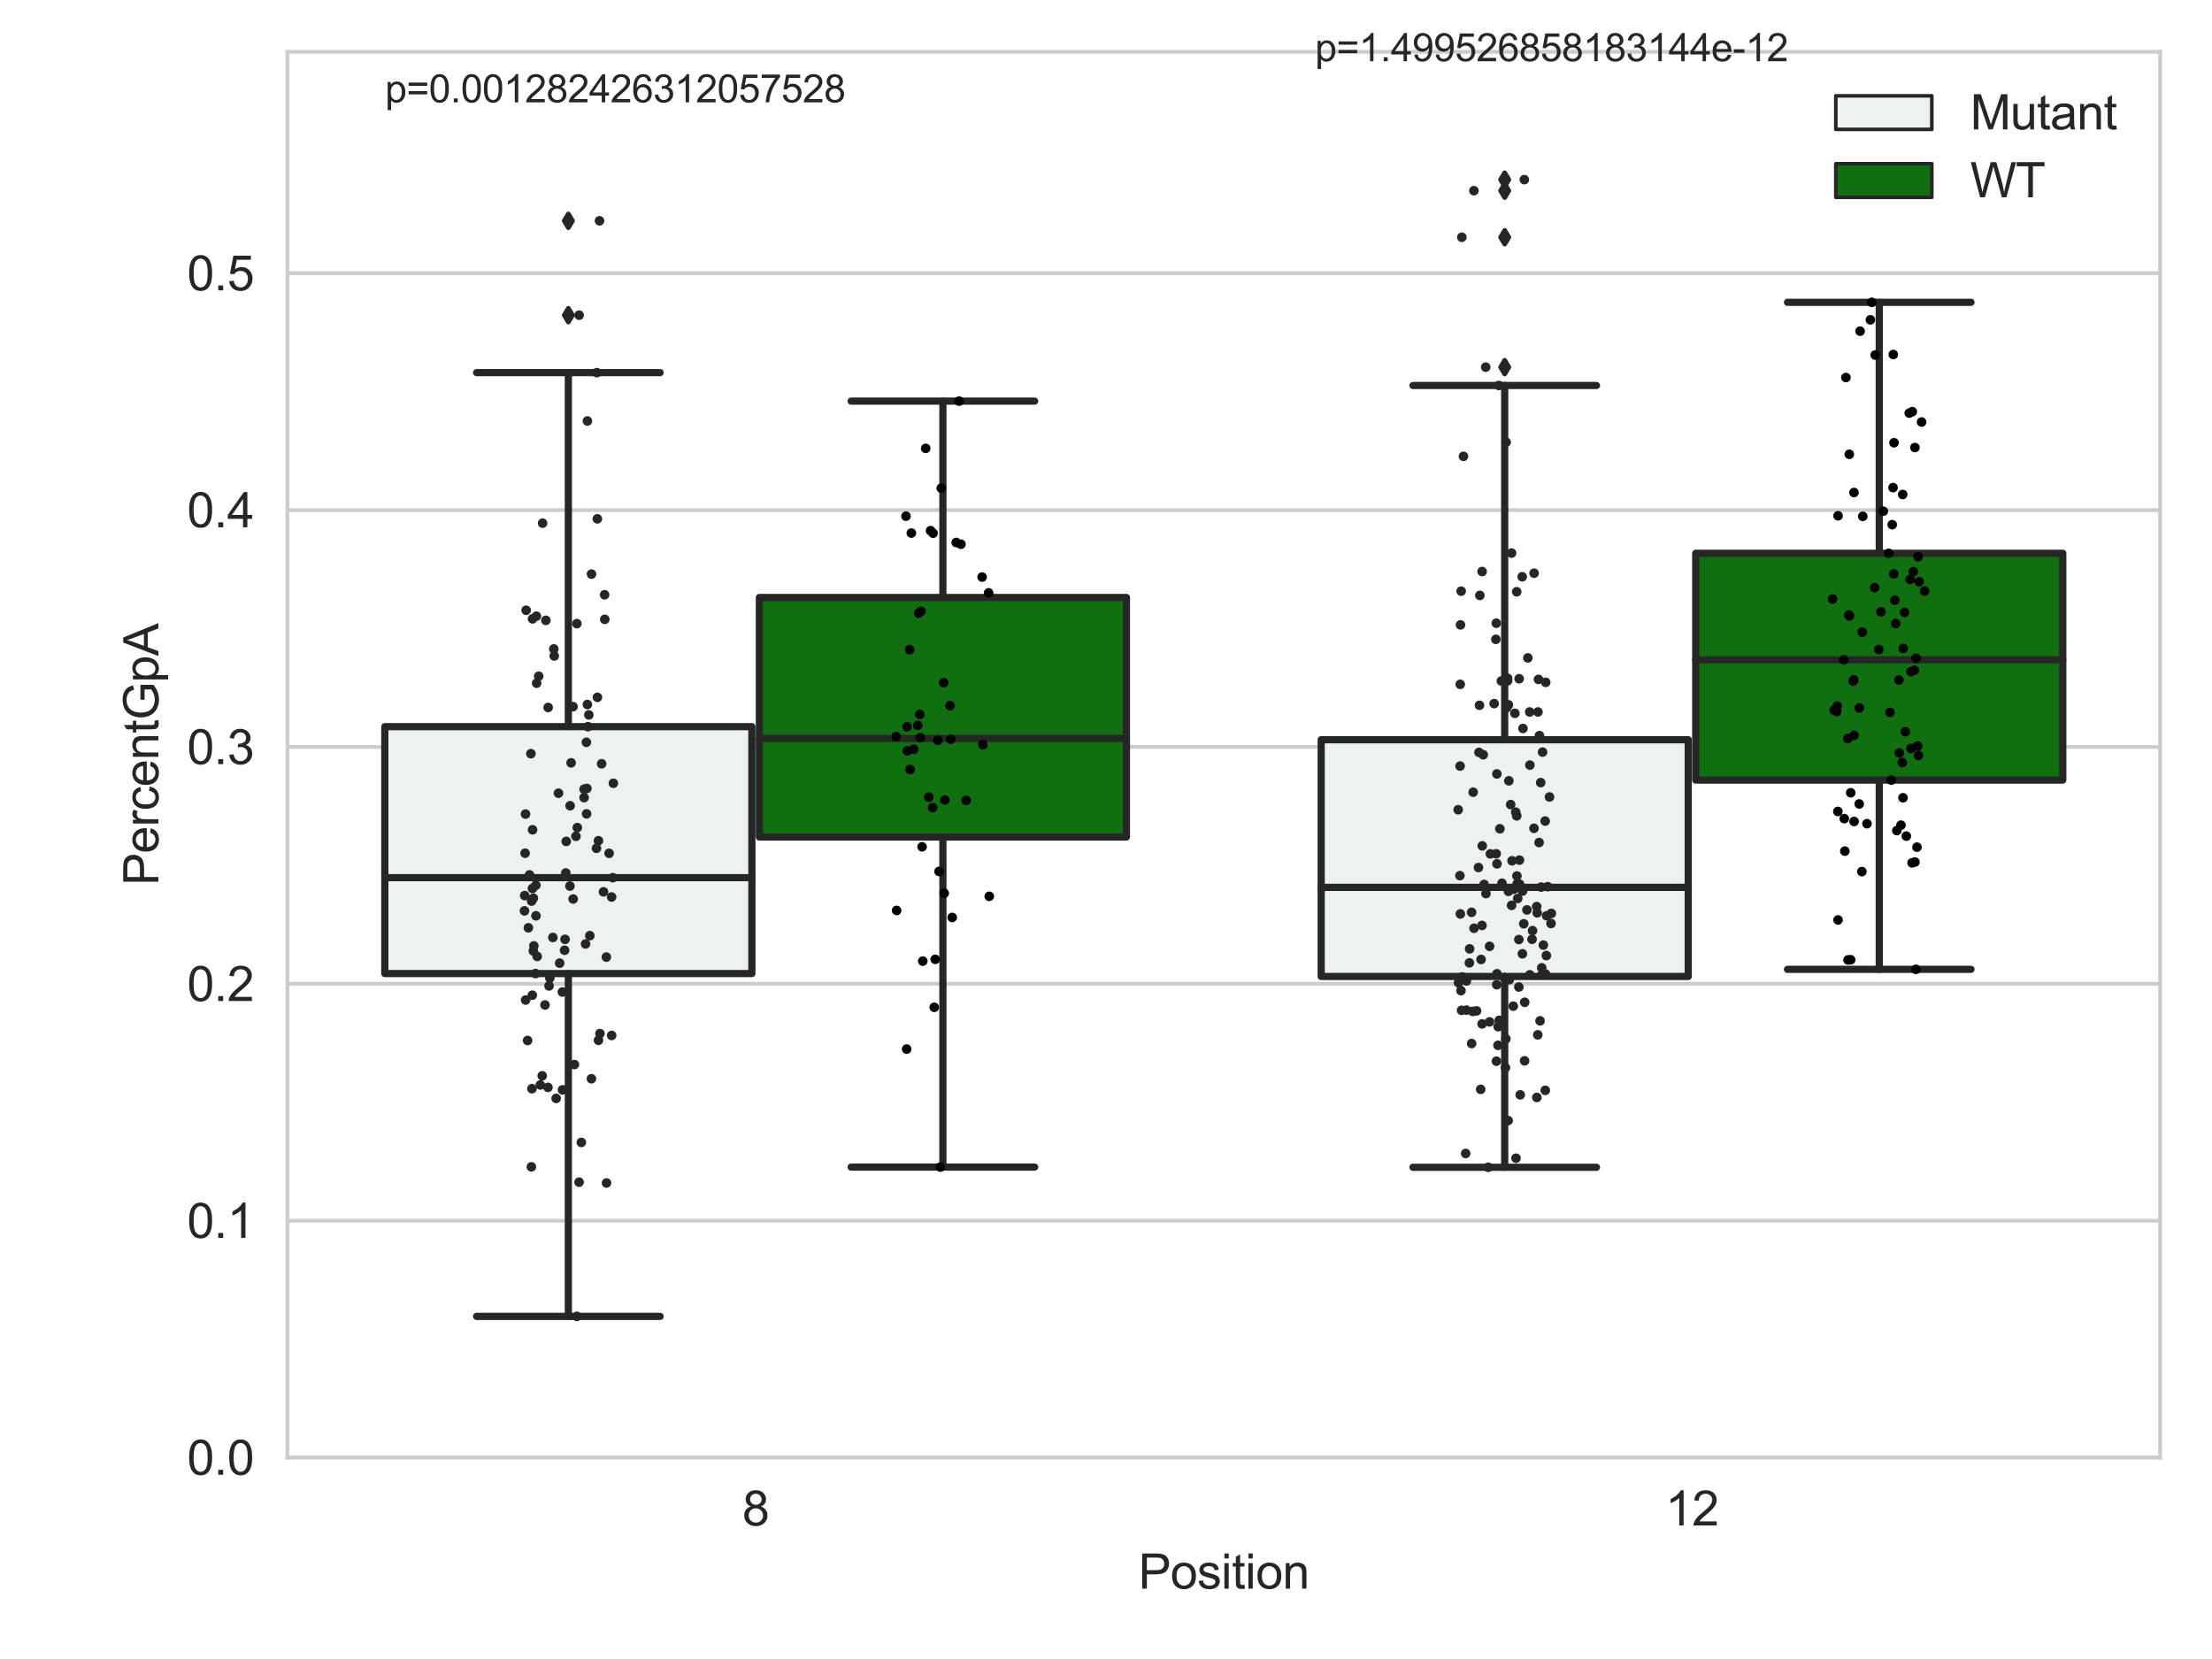 <?xml version="1.0" encoding="utf-8" standalone="no"?>
<!DOCTYPE svg PUBLIC "-//W3C//DTD SVG 1.1//EN"
  "http://www.w3.org/Graphics/SVG/1.1/DTD/svg11.dtd">
<svg xmlns:xlink="http://www.w3.org/1999/xlink" width="460.8pt" height="345.6pt" viewBox="0 0 460.8 345.6" xmlns="http://www.w3.org/2000/svg" version="1.1">
 <defs>
  <style type="text/css">*{stroke-linejoin: round; stroke-linecap: butt}</style>
 </defs>
 <g id="figure_1">
  <g id="patch_1">
   <path d="M 0 345.6 
L 460.8 345.6 
L 460.8 0 
L 0 0 
z
" style="fill: #ffffff"/>
  </g>
  <g id="axes_1">
   <g id="patch_2">
    <path d="M 59.881 303.64 
L 450 303.64 
L 450 10.8 
L 59.881 10.8 
z
" style="fill: #ffffff"/>
   </g>
   <g id="matplotlib.axis_1">
    <g id="xtick_1">
     <g id="text_1">
      <!-- 8 -->
      <g style="fill: #262626" transform="translate(154.63 317.798)scale(0.1 -0.1)">
       <defs>
        <path id="ArialMT-38" d="M 1131 2484 
Q 781 2613 612 2850 
Q 444 3088 444 3419 
Q 444 3919 803 4259 
Q 1163 4600 1759 4600 
Q 2359 4600 2725 4251 
Q 3091 3903 3091 3403 
Q 3091 3084 2923 2848 
Q 2756 2613 2416 2484 
Q 2838 2347 3058 2040 
Q 3278 1734 3278 1309 
Q 3278 722 2862 322 
Q 2447 -78 1769 -78 
Q 1091 -78 675 323 
Q 259 725 259 1325 
Q 259 1772 486 2073 
Q 713 2375 1131 2484 
z
M 1019 3438 
Q 1019 3113 1228 2906 
Q 1438 2700 1772 2700 
Q 2097 2700 2305 2904 
Q 2513 3109 2513 3406 
Q 2513 3716 2298 3927 
Q 2084 4138 1766 4138 
Q 1444 4138 1231 3931 
Q 1019 3725 1019 3438 
z
M 838 1322 
Q 838 1081 952 856 
Q 1066 631 1291 507 
Q 1516 384 1775 384 
Q 2178 384 2440 643 
Q 2703 903 2703 1303 
Q 2703 1709 2433 1975 
Q 2163 2241 1756 2241 
Q 1359 2241 1098 1978 
Q 838 1716 838 1322 
z
" transform="scale(0.016)"/>
       </defs>
       <use xlink:href="#ArialMT-38"/>
      </g>
     </g>
    </g>
    <g id="xtick_2">
     <g id="text_2">
      <!-- 12 -->
      <g style="fill: #262626" transform="translate(346.909 317.798)scale(0.1 -0.1)">
       <defs>
        <path id="ArialMT-31" d="M 2384 0 
L 1822 0 
L 1822 3584 
Q 1619 3391 1289 3197 
Q 959 3003 697 2906 
L 697 3450 
Q 1169 3672 1522 3987 
Q 1875 4303 2022 4600 
L 2384 4600 
L 2384 0 
z
" transform="scale(0.016)"/>
        <path id="ArialMT-32" d="M 3222 541 
L 3222 0 
L 194 0 
Q 188 203 259 391 
Q 375 700 629 1000 
Q 884 1300 1366 1694 
Q 2113 2306 2375 2664 
Q 2638 3022 2638 3341 
Q 2638 3675 2398 3904 
Q 2159 4134 1775 4134 
Q 1369 4134 1125 3890 
Q 881 3647 878 3216 
L 300 3275 
Q 359 3922 746 4261 
Q 1134 4600 1788 4600 
Q 2447 4600 2831 4234 
Q 3216 3869 3216 3328 
Q 3216 3053 3103 2787 
Q 2991 2522 2730 2228 
Q 2469 1934 1863 1422 
Q 1356 997 1212 845 
Q 1069 694 975 541 
L 3222 541 
z
" transform="scale(0.016)"/>
       </defs>
       <use xlink:href="#ArialMT-31"/>
       <use xlink:href="#ArialMT-32" x="55.615"/>
      </g>
     </g>
    </g>
    <g id="text_3">
     <!-- Position -->
     <g style="fill: #262626" transform="translate(237.153 330.943)scale(0.1 -0.1)">
      <defs>
       <path id="ArialMT-50" d="M 494 0 
L 494 4581 
L 2222 4581 
Q 2678 4581 2919 4538 
Q 3256 4481 3484 4323 
Q 3713 4166 3852 3881 
Q 3991 3597 3991 3256 
Q 3991 2672 3619 2267 
Q 3247 1863 2275 1863 
L 1100 1863 
L 1100 0 
L 494 0 
z
M 1100 2403 
L 2284 2403 
Q 2872 2403 3119 2622 
Q 3366 2841 3366 3238 
Q 3366 3525 3220 3729 
Q 3075 3934 2838 4000 
Q 2684 4041 2272 4041 
L 1100 4041 
L 1100 2403 
z
" transform="scale(0.016)"/>
       <path id="ArialMT-6f" d="M 213 1659 
Q 213 2581 725 3025 
Q 1153 3394 1769 3394 
Q 2453 3394 2887 2945 
Q 3322 2497 3322 1706 
Q 3322 1066 3130 698 
Q 2938 331 2570 128 
Q 2203 -75 1769 -75 
Q 1072 -75 642 372 
Q 213 819 213 1659 
z
M 791 1659 
Q 791 1022 1069 705 
Q 1347 388 1769 388 
Q 2188 388 2466 706 
Q 2744 1025 2744 1678 
Q 2744 2294 2464 2611 
Q 2184 2928 1769 2928 
Q 1347 2928 1069 2612 
Q 791 2297 791 1659 
z
" transform="scale(0.016)"/>
       <path id="ArialMT-73" d="M 197 991 
L 753 1078 
Q 800 744 1014 566 
Q 1228 388 1613 388 
Q 2000 388 2187 545 
Q 2375 703 2375 916 
Q 2375 1106 2209 1216 
Q 2094 1291 1634 1406 
Q 1016 1563 777 1677 
Q 538 1791 414 1992 
Q 291 2194 291 2438 
Q 291 2659 392 2848 
Q 494 3038 669 3163 
Q 800 3259 1026 3326 
Q 1253 3394 1513 3394 
Q 1903 3394 2198 3281 
Q 2494 3169 2634 2976 
Q 2775 2784 2828 2463 
L 2278 2388 
Q 2241 2644 2061 2787 
Q 1881 2931 1553 2931 
Q 1166 2931 1000 2803 
Q 834 2675 834 2503 
Q 834 2394 903 2306 
Q 972 2216 1119 2156 
Q 1203 2125 1616 2013 
Q 2213 1853 2448 1751 
Q 2684 1650 2818 1456 
Q 2953 1263 2953 975 
Q 2953 694 2789 445 
Q 2625 197 2315 61 
Q 2006 -75 1616 -75 
Q 969 -75 630 194 
Q 291 463 197 991 
z
" transform="scale(0.016)"/>
       <path id="ArialMT-69" d="M 425 3934 
L 425 4581 
L 988 4581 
L 988 3934 
L 425 3934 
z
M 425 0 
L 425 3319 
L 988 3319 
L 988 0 
L 425 0 
z
" transform="scale(0.016)"/>
       <path id="ArialMT-74" d="M 1650 503 
L 1731 6 
Q 1494 -44 1306 -44 
Q 1000 -44 831 53 
Q 663 150 594 308 
Q 525 466 525 972 
L 525 2881 
L 113 2881 
L 113 3319 
L 525 3319 
L 525 4141 
L 1084 4478 
L 1084 3319 
L 1650 3319 
L 1650 2881 
L 1084 2881 
L 1084 941 
Q 1084 700 1114 631 
Q 1144 563 1211 522 
Q 1278 481 1403 481 
Q 1497 481 1650 503 
z
" transform="scale(0.016)"/>
       <path id="ArialMT-6e" d="M 422 0 
L 422 3319 
L 928 3319 
L 928 2847 
Q 1294 3394 1984 3394 
Q 2284 3394 2536 3286 
Q 2788 3178 2913 3003 
Q 3038 2828 3088 2588 
Q 3119 2431 3119 2041 
L 3119 0 
L 2556 0 
L 2556 2019 
Q 2556 2363 2490 2533 
Q 2425 2703 2258 2804 
Q 2091 2906 1866 2906 
Q 1506 2906 1245 2678 
Q 984 2450 984 1813 
L 984 0 
L 422 0 
z
" transform="scale(0.016)"/>
      </defs>
      <use xlink:href="#ArialMT-50"/>
      <use xlink:href="#ArialMT-6f" x="66.699"/>
      <use xlink:href="#ArialMT-73" x="122.314"/>
      <use xlink:href="#ArialMT-69" x="172.314"/>
      <use xlink:href="#ArialMT-74" x="194.531"/>
      <use xlink:href="#ArialMT-69" x="222.314"/>
      <use xlink:href="#ArialMT-6f" x="244.531"/>
      <use xlink:href="#ArialMT-6e" x="300.146"/>
     </g>
    </g>
   </g>
   <g id="matplotlib.axis_2">
    <g id="ytick_1">
     <g id="line2d_1">
      <path d="M 59.881 303.64 
L 450 303.64 
" clip-path="url(#pe1228343ee)" style="fill: none; stroke: #cccccc; stroke-width: 0.8; stroke-linecap: round"/>
     </g>
     <g id="text_4">
      <!-- 0.0 -->
      <g style="fill: #262626" transform="translate(38.981 307.219)scale(0.1 -0.1)">
       <defs>
        <path id="ArialMT-30" d="M 266 2259 
Q 266 3072 433 3567 
Q 600 4063 929 4331 
Q 1259 4600 1759 4600 
Q 2128 4600 2406 4451 
Q 2684 4303 2865 4023 
Q 3047 3744 3150 3342 
Q 3253 2941 3253 2259 
Q 3253 1453 3087 958 
Q 2922 463 2592 192 
Q 2263 -78 1759 -78 
Q 1097 -78 719 397 
Q 266 969 266 2259 
z
M 844 2259 
Q 844 1131 1108 757 
Q 1372 384 1759 384 
Q 2147 384 2411 759 
Q 2675 1134 2675 2259 
Q 2675 3391 2411 3762 
Q 2147 4134 1753 4134 
Q 1366 4134 1134 3806 
Q 844 3388 844 2259 
z
" transform="scale(0.016)"/>
        <path id="ArialMT-2e" d="M 581 0 
L 581 641 
L 1222 641 
L 1222 0 
L 581 0 
z
" transform="scale(0.016)"/>
       </defs>
       <use xlink:href="#ArialMT-30"/>
       <use xlink:href="#ArialMT-2e" x="55.615"/>
       <use xlink:href="#ArialMT-30" x="83.398"/>
      </g>
     </g>
    </g>
    <g id="ytick_2">
     <g id="line2d_2">
      <path d="M 59.881 254.295 
L 450 254.295 
" clip-path="url(#pe1228343ee)" style="fill: none; stroke: #cccccc; stroke-width: 0.8; stroke-linecap: round"/>
     </g>
     <g id="text_5">
      <!-- 0.1 -->
      <g style="fill: #262626" transform="translate(38.981 257.874)scale(0.1 -0.1)">
       <use xlink:href="#ArialMT-30"/>
       <use xlink:href="#ArialMT-2e" x="55.615"/>
       <use xlink:href="#ArialMT-31" x="83.398"/>
      </g>
     </g>
    </g>
    <g id="ytick_3">
     <g id="line2d_3">
      <path d="M 59.881 204.949 
L 450 204.949 
" clip-path="url(#pe1228343ee)" style="fill: none; stroke: #cccccc; stroke-width: 0.8; stroke-linecap: round"/>
     </g>
     <g id="text_6">
      <!-- 0.2 -->
      <g style="fill: #262626" transform="translate(38.981 208.528)scale(0.1 -0.1)">
       <use xlink:href="#ArialMT-30"/>
       <use xlink:href="#ArialMT-2e" x="55.615"/>
       <use xlink:href="#ArialMT-32" x="83.398"/>
      </g>
     </g>
    </g>
    <g id="ytick_4">
     <g id="line2d_4">
      <path d="M 59.881 155.604 
L 450 155.604 
" clip-path="url(#pe1228343ee)" style="fill: none; stroke: #cccccc; stroke-width: 0.8; stroke-linecap: round"/>
     </g>
     <g id="text_7">
      <!-- 0.3 -->
      <g style="fill: #262626" transform="translate(38.981 159.183)scale(0.1 -0.1)">
       <defs>
        <path id="ArialMT-33" d="M 269 1209 
L 831 1284 
Q 928 806 1161 595 
Q 1394 384 1728 384 
Q 2125 384 2398 659 
Q 2672 934 2672 1341 
Q 2672 1728 2419 1979 
Q 2166 2231 1775 2231 
Q 1616 2231 1378 2169 
L 1441 2663 
Q 1497 2656 1531 2656 
Q 1891 2656 2178 2843 
Q 2466 3031 2466 3422 
Q 2466 3731 2256 3934 
Q 2047 4138 1716 4138 
Q 1388 4138 1169 3931 
Q 950 3725 888 3313 
L 325 3413 
Q 428 3978 793 4289 
Q 1159 4600 1703 4600 
Q 2078 4600 2393 4439 
Q 2709 4278 2876 4000 
Q 3044 3722 3044 3409 
Q 3044 3113 2884 2869 
Q 2725 2625 2413 2481 
Q 2819 2388 3044 2092 
Q 3269 1797 3269 1353 
Q 3269 753 2831 336 
Q 2394 -81 1725 -81 
Q 1122 -81 723 278 
Q 325 638 269 1209 
z
" transform="scale(0.016)"/>
       </defs>
       <use xlink:href="#ArialMT-30"/>
       <use xlink:href="#ArialMT-2e" x="55.615"/>
       <use xlink:href="#ArialMT-33" x="83.398"/>
      </g>
     </g>
    </g>
    <g id="ytick_5">
     <g id="line2d_5">
      <path d="M 59.881 106.259 
L 450 106.259 
" clip-path="url(#pe1228343ee)" style="fill: none; stroke: #cccccc; stroke-width: 0.8; stroke-linecap: round"/>
     </g>
     <g id="text_8">
      <!-- 0.4 -->
      <g style="fill: #262626" transform="translate(38.981 109.838)scale(0.1 -0.1)">
       <defs>
        <path id="ArialMT-34" d="M 2069 0 
L 2069 1097 
L 81 1097 
L 81 1613 
L 2172 4581 
L 2631 4581 
L 2631 1613 
L 3250 1613 
L 3250 1097 
L 2631 1097 
L 2631 0 
L 2069 0 
z
M 2069 1613 
L 2069 3678 
L 634 1613 
L 2069 1613 
z
" transform="scale(0.016)"/>
       </defs>
       <use xlink:href="#ArialMT-30"/>
       <use xlink:href="#ArialMT-2e" x="55.615"/>
       <use xlink:href="#ArialMT-34" x="83.398"/>
      </g>
     </g>
    </g>
    <g id="ytick_6">
     <g id="line2d_6">
      <path d="M 59.881 56.913 
L 450 56.913 
" clip-path="url(#pe1228343ee)" style="fill: none; stroke: #cccccc; stroke-width: 0.8; stroke-linecap: round"/>
     </g>
     <g id="text_9">
      <!-- 0.5 -->
      <g style="fill: #262626" transform="translate(38.981 60.492)scale(0.1 -0.1)">
       <defs>
        <path id="ArialMT-35" d="M 266 1200 
L 856 1250 
Q 922 819 1161 601 
Q 1400 384 1738 384 
Q 2144 384 2425 690 
Q 2706 997 2706 1503 
Q 2706 1984 2436 2262 
Q 2166 2541 1728 2541 
Q 1456 2541 1237 2417 
Q 1019 2294 894 2097 
L 366 2166 
L 809 4519 
L 3088 4519 
L 3088 3981 
L 1259 3981 
L 1013 2750 
Q 1425 3038 1878 3038 
Q 2478 3038 2890 2622 
Q 3303 2206 3303 1553 
Q 3303 931 2941 478 
Q 2500 -78 1738 -78 
Q 1113 -78 717 272 
Q 322 622 266 1200 
z
" transform="scale(0.016)"/>
       </defs>
       <use xlink:href="#ArialMT-30"/>
       <use xlink:href="#ArialMT-2e" x="55.615"/>
       <use xlink:href="#ArialMT-35" x="83.398"/>
      </g>
     </g>
    </g>
    <g id="text_10">
     <!-- PercentGpA -->
     <g style="fill: #262626" transform="translate(32.994 184.455)rotate(-90)scale(0.1 -0.1)">
      <defs>
       <path id="ArialMT-65" d="M 2694 1069 
L 3275 997 
Q 3138 488 2766 206 
Q 2394 -75 1816 -75 
Q 1088 -75 661 373 
Q 234 822 234 1631 
Q 234 2469 665 2931 
Q 1097 3394 1784 3394 
Q 2450 3394 2872 2941 
Q 3294 2488 3294 1666 
Q 3294 1616 3291 1516 
L 816 1516 
Q 847 969 1125 678 
Q 1403 388 1819 388 
Q 2128 388 2347 550 
Q 2566 713 2694 1069 
z
M 847 1978 
L 2700 1978 
Q 2663 2397 2488 2606 
Q 2219 2931 1791 2931 
Q 1403 2931 1139 2672 
Q 875 2413 847 1978 
z
" transform="scale(0.016)"/>
       <path id="ArialMT-72" d="M 416 0 
L 416 3319 
L 922 3319 
L 922 2816 
Q 1116 3169 1280 3281 
Q 1444 3394 1641 3394 
Q 1925 3394 2219 3213 
L 2025 2691 
Q 1819 2813 1613 2813 
Q 1428 2813 1281 2702 
Q 1134 2591 1072 2394 
Q 978 2094 978 1738 
L 978 0 
L 416 0 
z
" transform="scale(0.016)"/>
       <path id="ArialMT-63" d="M 2588 1216 
L 3141 1144 
Q 3050 572 2676 248 
Q 2303 -75 1759 -75 
Q 1078 -75 664 370 
Q 250 816 250 1647 
Q 250 2184 428 2587 
Q 606 2991 970 3192 
Q 1334 3394 1763 3394 
Q 2303 3394 2647 3120 
Q 2991 2847 3088 2344 
L 2541 2259 
Q 2463 2594 2264 2762 
Q 2066 2931 1784 2931 
Q 1359 2931 1093 2626 
Q 828 2322 828 1663 
Q 828 994 1084 691 
Q 1341 388 1753 388 
Q 2084 388 2306 591 
Q 2528 794 2588 1216 
z
" transform="scale(0.016)"/>
       <path id="ArialMT-47" d="M 2638 1797 
L 2638 2334 
L 4578 2338 
L 4578 638 
Q 4131 281 3656 101 
Q 3181 -78 2681 -78 
Q 2006 -78 1454 211 
Q 903 500 622 1047 
Q 341 1594 341 2269 
Q 341 2938 620 3517 
Q 900 4097 1425 4378 
Q 1950 4659 2634 4659 
Q 3131 4659 3532 4498 
Q 3934 4338 4162 4050 
Q 4391 3763 4509 3300 
L 3963 3150 
Q 3859 3500 3706 3700 
Q 3553 3900 3268 4020 
Q 2984 4141 2638 4141 
Q 2222 4141 1919 4014 
Q 1616 3888 1430 3681 
Q 1244 3475 1141 3228 
Q 966 2803 966 2306 
Q 966 1694 1177 1281 
Q 1388 869 1791 669 
Q 2194 469 2647 469 
Q 3041 469 3416 620 
Q 3791 772 3984 944 
L 3984 1797 
L 2638 1797 
z
" transform="scale(0.016)"/>
       <path id="ArialMT-70" d="M 422 -1272 
L 422 3319 
L 934 3319 
L 934 2888 
Q 1116 3141 1344 3267 
Q 1572 3394 1897 3394 
Q 2322 3394 2647 3175 
Q 2972 2956 3137 2557 
Q 3303 2159 3303 1684 
Q 3303 1175 3120 767 
Q 2938 359 2589 142 
Q 2241 -75 1856 -75 
Q 1575 -75 1351 44 
Q 1128 163 984 344 
L 984 -1272 
L 422 -1272 
z
M 931 1641 
Q 931 1000 1190 694 
Q 1450 388 1819 388 
Q 2194 388 2461 705 
Q 2728 1022 2728 1688 
Q 2728 2322 2467 2637 
Q 2206 2953 1844 2953 
Q 1484 2953 1207 2617 
Q 931 2281 931 1641 
z
" transform="scale(0.016)"/>
       <path id="ArialMT-41" d="M -9 0 
L 1750 4581 
L 2403 4581 
L 4278 0 
L 3588 0 
L 3053 1388 
L 1138 1388 
L 634 0 
L -9 0 
z
M 1313 1881 
L 2866 1881 
L 2388 3150 
Q 2169 3728 2063 4100 
Q 1975 3659 1816 3225 
L 1313 1881 
z
" transform="scale(0.016)"/>
      </defs>
      <use xlink:href="#ArialMT-50"/>
      <use xlink:href="#ArialMT-65" x="66.699"/>
      <use xlink:href="#ArialMT-72" x="122.314"/>
      <use xlink:href="#ArialMT-63" x="155.615"/>
      <use xlink:href="#ArialMT-65" x="205.615"/>
      <use xlink:href="#ArialMT-6e" x="261.23"/>
      <use xlink:href="#ArialMT-74" x="316.846"/>
      <use xlink:href="#ArialMT-47" x="344.629"/>
      <use xlink:href="#ArialMT-70" x="422.412"/>
      <use xlink:href="#ArialMT-41" x="478.027"/>
     </g>
    </g>
   </g>
   <g id="patch_3">
    <path d="M 80.167 202.813 
L 156.631 202.813 
L 156.631 151.374 
L 80.167 151.374 
L 80.167 202.813 
z
" clip-path="url(#pe1228343ee)" style="fill: #ecf2ec; stroke: #262626; stroke-width: 1.5; stroke-linejoin: miter"/>
   </g>
   <g id="patch_4">
    <path d="M 158.191 174.366 
L 234.654 174.366 
L 234.654 124.466 
L 158.191 124.466 
L 158.191 174.366 
z
" clip-path="url(#pe1228343ee)" style="fill: #107010; stroke: #262626; stroke-width: 1.5; stroke-linejoin: miter"/>
   </g>
   <g id="patch_5">
    <path d="M 275.227 203.416 
L 351.69 203.416 
L 351.69 154.099 
L 275.227 154.099 
L 275.227 203.416 
z
" clip-path="url(#pe1228343ee)" style="fill: #ecf2ec; stroke: #262626; stroke-width: 1.5; stroke-linejoin: miter"/>
   </g>
   <g id="patch_6">
    <path d="M 353.251 162.51 
L 429.714 162.51 
L 429.714 115.26 
L 353.251 115.26 
L 353.251 162.51 
z
" clip-path="url(#pe1228343ee)" style="fill: #107010; stroke: #262626; stroke-width: 1.5; stroke-linejoin: miter"/>
   </g>
   <g id="patch_7">
    <path d="M 157.411 303.64 
L 157.411 303.64 
L 157.411 303.64 
L 157.411 303.64 
z
" clip-path="url(#pe1228343ee)" style="fill: #ecf2ec; stroke: #262626; stroke-width: 0.75; stroke-linejoin: miter"/>
   </g>
   <g id="patch_8">
    <path d="M 157.411 303.64 
L 157.411 303.64 
L 157.411 303.64 
L 157.411 303.64 
z
" clip-path="url(#pe1228343ee)" style="fill: #107010; stroke: #262626; stroke-width: 0.75; stroke-linejoin: miter"/>
   </g>
   <g id="PathCollection_1"/>
   <g id="PathCollection_2"/>
   <g id="line2d_7">
    <path d="M 118.399 202.813 
L 118.399 274.226 
" clip-path="url(#pe1228343ee)" style="fill: none; stroke: #262626; stroke-width: 1.5; stroke-linecap: round"/>
   </g>
   <g id="line2d_8">
    <path d="M 118.399 151.374 
L 118.399 77.627 
" clip-path="url(#pe1228343ee)" style="fill: none; stroke: #262626; stroke-width: 1.5; stroke-linecap: round"/>
   </g>
   <g id="line2d_9">
    <path d="M 99.283 274.226 
L 137.515 274.226 
" clip-path="url(#pe1228343ee)" style="fill: none; stroke: #262626; stroke-width: 1.5; stroke-linecap: round"/>
   </g>
   <g id="line2d_10">
    <path d="M 99.283 77.627 
L 137.515 77.627 
" clip-path="url(#pe1228343ee)" style="fill: none; stroke: #262626; stroke-width: 1.5; stroke-linecap: round"/>
   </g>
   <g id="line2d_11">
    <defs>
     <path id="md20c16e1d8" d="M -0 1.414 
L 0.849 0 
L 0 -1.414 
L -0.849 -0 
z
" style="stroke: #262626; stroke-linejoin: miter"/>
    </defs>
    <g clip-path="url(#pe1228343ee)">
     <use xlink:href="#md20c16e1d8" x="118.399" y="65.66" style="fill: #262626; stroke: #262626; stroke-linejoin: miter"/>
     <use xlink:href="#md20c16e1d8" x="118.399" y="45.997" style="fill: #262626; stroke: #262626; stroke-linejoin: miter"/>
    </g>
   </g>
   <g id="line2d_12">
    <path d="M 196.423 174.366 
L 196.423 243.125 
" clip-path="url(#pe1228343ee)" style="fill: none; stroke: #262626; stroke-width: 1.5; stroke-linecap: round"/>
   </g>
   <g id="line2d_13">
    <path d="M 196.423 124.466 
L 196.423 83.561 
" clip-path="url(#pe1228343ee)" style="fill: none; stroke: #262626; stroke-width: 1.5; stroke-linecap: round"/>
   </g>
   <g id="line2d_14">
    <path d="M 177.307 243.125 
L 215.539 243.125 
" clip-path="url(#pe1228343ee)" style="fill: none; stroke: #262626; stroke-width: 1.5; stroke-linecap: round"/>
   </g>
   <g id="line2d_15">
    <path d="M 177.307 83.561 
L 215.539 83.561 
" clip-path="url(#pe1228343ee)" style="fill: none; stroke: #262626; stroke-width: 1.5; stroke-linecap: round"/>
   </g>
   <g id="line2d_16"/>
   <g id="line2d_17">
    <path d="M 313.458 203.416 
L 313.458 243.167 
" clip-path="url(#pe1228343ee)" style="fill: none; stroke: #262626; stroke-width: 1.5; stroke-linecap: round"/>
   </g>
   <g id="line2d_18">
    <path d="M 313.458 154.099 
L 313.458 80.307 
" clip-path="url(#pe1228343ee)" style="fill: none; stroke: #262626; stroke-width: 1.5; stroke-linecap: round"/>
   </g>
   <g id="line2d_19">
    <path d="M 294.343 243.167 
L 332.574 243.167 
" clip-path="url(#pe1228343ee)" style="fill: none; stroke: #262626; stroke-width: 1.5; stroke-linecap: round"/>
   </g>
   <g id="line2d_20">
    <path d="M 294.343 80.307 
L 332.574 80.307 
" clip-path="url(#pe1228343ee)" style="fill: none; stroke: #262626; stroke-width: 1.5; stroke-linecap: round"/>
   </g>
   <g id="line2d_21">
    <g clip-path="url(#pe1228343ee)">
     <use xlink:href="#md20c16e1d8" x="313.458" y="39.725" style="fill: #262626; stroke: #262626; stroke-linejoin: miter"/>
     <use xlink:href="#md20c16e1d8" x="313.458" y="76.482" style="fill: #262626; stroke: #262626; stroke-linejoin: miter"/>
     <use xlink:href="#md20c16e1d8" x="313.458" y="37.422" style="fill: #262626; stroke: #262626; stroke-linejoin: miter"/>
     <use xlink:href="#md20c16e1d8" x="313.458" y="49.428" style="fill: #262626; stroke: #262626; stroke-linejoin: miter"/>
    </g>
   </g>
   <g id="line2d_22">
    <path d="M 391.482 162.51 
L 391.482 201.932 
" clip-path="url(#pe1228343ee)" style="fill: none; stroke: #262626; stroke-width: 1.5; stroke-linecap: round"/>
   </g>
   <g id="line2d_23">
    <path d="M 391.482 115.26 
L 391.482 62.979 
" clip-path="url(#pe1228343ee)" style="fill: none; stroke: #262626; stroke-width: 1.5; stroke-linecap: round"/>
   </g>
   <g id="line2d_24">
    <path d="M 372.366 201.932 
L 410.598 201.932 
" clip-path="url(#pe1228343ee)" style="fill: none; stroke: #262626; stroke-width: 1.5; stroke-linecap: round"/>
   </g>
   <g id="line2d_25">
    <path d="M 372.366 62.979 
L 410.598 62.979 
" clip-path="url(#pe1228343ee)" style="fill: none; stroke: #262626; stroke-width: 1.5; stroke-linecap: round"/>
   </g>
   <g id="line2d_26"/>
   <g id="line2d_27">
    <path d="M 80.167 182.838 
L 156.631 182.838 
" clip-path="url(#pe1228343ee)" style="fill: none; stroke: #262626; stroke-width: 1.5; stroke-linecap: round"/>
   </g>
   <g id="line2d_28">
    <path d="M 158.191 153.841 
L 234.654 153.841 
" clip-path="url(#pe1228343ee)" style="fill: none; stroke: #262626; stroke-width: 1.5; stroke-linecap: round"/>
   </g>
   <g id="line2d_29">
    <path d="M 275.227 184.854 
L 351.69 184.854 
" clip-path="url(#pe1228343ee)" style="fill: none; stroke: #262626; stroke-width: 1.5; stroke-linecap: round"/>
   </g>
   <g id="line2d_30">
    <path d="M 353.251 137.454 
L 429.714 137.454 
" clip-path="url(#pe1228343ee)" style="fill: none; stroke: #262626; stroke-width: 1.5; stroke-linecap: round"/>
   </g>
   <g id="patch_9">
    <path d="M 59.881 303.64 
L 59.881 10.8 
" style="fill: none; stroke: #cccccc; stroke-width: 0.8; stroke-linejoin: miter; stroke-linecap: square"/>
   </g>
   <g id="patch_10">
    <path d="M 450 303.64 
L 450 10.8 
" style="fill: none; stroke: #cccccc; stroke-width: 0.8; stroke-linejoin: miter; stroke-linecap: square"/>
   </g>
   <g id="patch_11">
    <path d="M 59.881 303.64 
L 450 303.64 
" style="fill: none; stroke: #cccccc; stroke-width: 0.8; stroke-linejoin: miter; stroke-linecap: square"/>
   </g>
   <g id="patch_12">
    <path d="M 59.881 10.8 
L 450 10.8 
" style="fill: none; stroke: #cccccc; stroke-width: 0.8; stroke-linejoin: miter; stroke-linecap: square"/>
   </g>
   <g id="PathCollection_3">
    <defs>
     <path id="C0_0_6eb52d7ef2" d="M 0 1 
C 0.265 1 0.52 0.895 0.707 0.707 
C 0.895 0.52 1 0.265 1 -0 
C 1 -0.265 0.895 -0.52 0.707 -0.707 
C 0.52 -0.895 0.265 -1 0 -1 
C -0.265 -1 -0.52 -0.895 -0.707 -0.707 
C -0.895 -0.52 -1 -0.265 -1 0 
C -1 0.265 -0.895 0.52 -0.707 0.707 
C -0.52 0.895 -0.265 1 0 1 
z
"/>
    </defs>
    <g clip-path="url(#pe1228343ee)">
     <use xlink:href="#C0_0_6eb52d7ef2" x="123.206" y="224.721" style="fill: #262626"/>
    </g>
    <g clip-path="url(#pe1228343ee)">
     <use xlink:href="#C0_0_6eb52d7ef2" x="115.368" y="135.181" style="fill: #262626"/>
    </g>
    <g clip-path="url(#pe1228343ee)">
     <use xlink:href="#C0_0_6eb52d7ef2" x="114.15" y="226.522" style="fill: #262626"/>
    </g>
    <g clip-path="url(#pe1228343ee)">
     <use xlink:href="#C0_0_6eb52d7ef2" x="120.265" y="172.401" style="fill: #262626"/>
    </g>
    <g clip-path="url(#pe1228343ee)">
     <use xlink:href="#C0_0_6eb52d7ef2" x="110.813" y="226.794" style="fill: #262626"/>
    </g>
    <g clip-path="url(#pe1228343ee)">
     <use xlink:href="#C0_0_6eb52d7ef2" x="111.108" y="198.1" style="fill: #262626"/>
    </g>
    <g clip-path="url(#pe1228343ee)">
     <use xlink:href="#C0_0_6eb52d7ef2" x="111.649" y="190.778" style="fill: #262626"/>
    </g>
    <g clip-path="url(#pe1228343ee)">
     <use xlink:href="#C0_0_6eb52d7ef2" x="122.664" y="148.925" style="fill: #262626"/>
    </g>
    <g clip-path="url(#pe1228343ee)">
     <use xlink:href="#C0_0_6eb52d7ef2" x="121.982" y="196.642" style="fill: #262626"/>
    </g>
    <g clip-path="url(#pe1228343ee)">
     <use xlink:href="#C0_0_6eb52d7ef2" x="111.114" y="187.112" style="fill: #262626"/>
    </g>
    <g clip-path="url(#pe1228343ee)">
     <use xlink:href="#C0_0_6eb52d7ef2" x="113.531" y="209.353" style="fill: #262626"/>
    </g>
    <g clip-path="url(#pe1228343ee)">
     <use xlink:href="#C0_0_6eb52d7ef2" x="120.634" y="246.27" style="fill: #262626"/>
    </g>
    <g clip-path="url(#pe1228343ee)">
     <use xlink:href="#C0_0_6eb52d7ef2" x="124.456" y="145.265" style="fill: #262626"/>
    </g>
    <g clip-path="url(#pe1228343ee)">
     <use xlink:href="#C0_0_6eb52d7ef2" x="114.378" y="205.384" style="fill: #262626"/>
    </g>
    <g clip-path="url(#pe1228343ee)">
     <use xlink:href="#C0_0_6eb52d7ef2" x="119.978" y="174.213" style="fill: #262626"/>
    </g>
    <g clip-path="url(#pe1228343ee)">
     <use xlink:href="#C0_0_6eb52d7ef2" x="111.788" y="142.325" style="fill: #262626"/>
    </g>
    <g clip-path="url(#pe1228343ee)">
     <use xlink:href="#C0_0_6eb52d7ef2" x="120.646" y="65.66" style="fill: #262626"/>
    </g>
    <g clip-path="url(#pe1228343ee)">
     <use xlink:href="#C0_0_6eb52d7ef2" x="124.669" y="175.137" style="fill: #262626"/>
    </g>
    <g clip-path="url(#pe1228343ee)">
     <use xlink:href="#C0_0_6eb52d7ef2" x="124.259" y="176.713" style="fill: #262626"/>
    </g>
    <g clip-path="url(#pe1228343ee)">
     <use xlink:href="#C0_0_6eb52d7ef2" x="118.972" y="158.915" style="fill: #262626"/>
    </g>
    <g clip-path="url(#pe1228343ee)">
     <use xlink:href="#C0_0_6eb52d7ef2" x="122.367" y="87.697" style="fill: #262626"/>
    </g>
    <g clip-path="url(#pe1228343ee)">
     <use xlink:href="#C0_0_6eb52d7ef2" x="126.315" y="199.379" style="fill: #262626"/>
    </g>
    <g clip-path="url(#pe1228343ee)">
     <use xlink:href="#C0_0_6eb52d7ef2" x="117.958" y="175.279" style="fill: #262626"/>
    </g>
    <g clip-path="url(#pe1228343ee)">
     <use xlink:href="#C0_0_6eb52d7ef2" x="110.744" y="187.716" style="fill: #262626"/>
    </g>
    <g clip-path="url(#pe1228343ee)">
     <use xlink:href="#C0_0_6eb52d7ef2" x="110.886" y="207.319" style="fill: #262626"/>
    </g>
    <g clip-path="url(#pe1228343ee)">
     <use xlink:href="#C0_0_6eb52d7ef2" x="111.743" y="128.36" style="fill: #262626"/>
    </g>
    <g clip-path="url(#pe1228343ee)">
     <use xlink:href="#C0_0_6eb52d7ef2" x="117.178" y="227.039" style="fill: #262626"/>
    </g>
    <g clip-path="url(#pe1228343ee)">
     <use xlink:href="#C0_0_6eb52d7ef2" x="119.378" y="147.209" style="fill: #262626"/>
    </g>
    <g clip-path="url(#pe1228343ee)">
     <use xlink:href="#C0_0_6eb52d7ef2" x="114.186" y="147.378" style="fill: #262626"/>
    </g>
    <g clip-path="url(#pe1228343ee)">
     <use xlink:href="#C0_0_6eb52d7ef2" x="109.306" y="186.57" style="fill: #262626"/>
    </g>
    <g clip-path="url(#pe1228343ee)">
     <use xlink:href="#C0_0_6eb52d7ef2" x="110.696" y="243.078" style="fill: #262626"/>
    </g>
    <g clip-path="url(#pe1228343ee)">
     <use xlink:href="#C0_0_6eb52d7ef2" x="117.864" y="181.862" style="fill: #262626"/>
    </g>
    <g clip-path="url(#pe1228343ee)">
     <use xlink:href="#C0_0_6eb52d7ef2" x="120.171" y="129.912" style="fill: #262626"/>
    </g>
    <g clip-path="url(#pe1228343ee)">
     <use xlink:href="#C0_0_6eb52d7ef2" x="115.462" y="136.649" style="fill: #262626"/>
    </g>
    <g clip-path="url(#pe1228343ee)">
     <use xlink:href="#C0_0_6eb52d7ef2" x="122.87" y="194.918" style="fill: #262626"/>
    </g>
    <g clip-path="url(#pe1228343ee)">
     <use xlink:href="#C0_0_6eb52d7ef2" x="119.401" y="187.283" style="fill: #262626"/>
    </g>
    <g clip-path="url(#pe1228343ee)">
     <use xlink:href="#C0_0_6eb52d7ef2" x="110.31" y="182.253" style="fill: #262626"/>
    </g>
    <g clip-path="url(#pe1228343ee)">
     <use xlink:href="#C0_0_6eb52d7ef2" x="124.338" y="77.627" style="fill: #262626"/>
    </g>
    <g clip-path="url(#pe1228343ee)">
     <use xlink:href="#C0_0_6eb52d7ef2" x="125.983" y="129.018" style="fill: #262626"/>
    </g>
    <g clip-path="url(#pe1228343ee)">
     <use xlink:href="#C0_0_6eb52d7ef2" x="118.724" y="184.592" style="fill: #262626"/>
    </g>
    <g clip-path="url(#pe1228343ee)">
     <use xlink:href="#C0_0_6eb52d7ef2" x="114.542" y="203.755" style="fill: #262626"/>
    </g>
    <g clip-path="url(#pe1228343ee)">
     <use xlink:href="#C0_0_6eb52d7ef2" x="115.171" y="195.293" style="fill: #262626"/>
    </g>
    <g clip-path="url(#pe1228343ee)">
     <use xlink:href="#C0_0_6eb52d7ef2" x="124.442" y="108.087" style="fill: #262626"/>
    </g>
    <g clip-path="url(#pe1228343ee)">
     <use xlink:href="#C0_0_6eb52d7ef2" x="110.598" y="157.004" style="fill: #262626"/>
    </g>
    <g clip-path="url(#pe1228343ee)">
     <use xlink:href="#C0_0_6eb52d7ef2" x="126.889" y="177.762" style="fill: #262626"/>
    </g>
    <g clip-path="url(#pe1228343ee)">
     <use xlink:href="#C0_0_6eb52d7ef2" x="127.417" y="215.705" style="fill: #262626"/>
    </g>
    <g clip-path="url(#pe1228343ee)">
     <use xlink:href="#C0_0_6eb52d7ef2" x="117.152" y="206.651" style="fill: #262626"/>
    </g>
    <g clip-path="url(#pe1228343ee)">
     <use xlink:href="#C0_0_6eb52d7ef2" x="112.957" y="224.114" style="fill: #262626"/>
    </g>
    <g clip-path="url(#pe1228343ee)">
     <use xlink:href="#C0_0_6eb52d7ef2" x="121.683" y="166.16" style="fill: #262626"/>
    </g>
    <g clip-path="url(#pe1228343ee)">
     <use xlink:href="#C0_0_6eb52d7ef2" x="122.492" y="151.374" style="fill: #262626"/>
    </g>
    <g clip-path="url(#pe1228343ee)">
     <use xlink:href="#C0_0_6eb52d7ef2" x="125.719" y="185.79" style="fill: #262626"/>
    </g>
    <g clip-path="url(#pe1228343ee)">
     <use xlink:href="#C0_0_6eb52d7ef2" x="109.907" y="216.755" style="fill: #262626"/>
    </g>
    <g clip-path="url(#pe1228343ee)">
     <use xlink:href="#C0_0_6eb52d7ef2" x="123.22" y="119.598" style="fill: #262626"/>
    </g>
    <g clip-path="url(#pe1228343ee)">
     <use xlink:href="#C0_0_6eb52d7ef2" x="127.661" y="182.838" style="fill: #262626"/>
    </g>
    <g clip-path="url(#pe1228343ee)">
     <use xlink:href="#C0_0_6eb52d7ef2" x="122.362" y="146.764" style="fill: #262626"/>
    </g>
    <g clip-path="url(#pe1228343ee)">
     <use xlink:href="#C0_0_6eb52d7ef2" x="127.775" y="163.17" style="fill: #262626"/>
    </g>
    <g clip-path="url(#pe1228343ee)">
     <use xlink:href="#C0_0_6eb52d7ef2" x="113.036" y="108.982" style="fill: #262626"/>
    </g>
    <g clip-path="url(#pe1228343ee)">
     <use xlink:href="#C0_0_6eb52d7ef2" x="110.923" y="185.079" style="fill: #262626"/>
    </g>
    <g clip-path="url(#pe1228343ee)">
     <use xlink:href="#C0_0_6eb52d7ef2" x="120.176" y="274.226" style="fill: #262626"/>
    </g>
    <g clip-path="url(#pe1228343ee)">
     <use xlink:href="#C0_0_6eb52d7ef2" x="117.615" y="197.953" style="fill: #262626"/>
    </g>
    <g clip-path="url(#pe1228343ee)">
     <use xlink:href="#C0_0_6eb52d7ef2" x="122.261" y="164.248" style="fill: #262626"/>
    </g>
    <g clip-path="url(#pe1228343ee)">
     <use xlink:href="#C0_0_6eb52d7ef2" x="109.39" y="177.735" style="fill: #262626"/>
    </g>
    <g clip-path="url(#pe1228343ee)">
     <use xlink:href="#C0_0_6eb52d7ef2" x="118.769" y="167.849" style="fill: #262626"/>
    </g>
    <g clip-path="url(#pe1228343ee)">
     <use xlink:href="#C0_0_6eb52d7ef2" x="113.715" y="129.232" style="fill: #262626"/>
    </g>
    <g clip-path="url(#pe1228343ee)">
     <use xlink:href="#C0_0_6eb52d7ef2" x="111.571" y="202.813" style="fill: #262626"/>
    </g>
    <g clip-path="url(#pe1228343ee)">
     <use xlink:href="#C0_0_6eb52d7ef2" x="125.335" y="159.107" style="fill: #262626"/>
    </g>
    <g clip-path="url(#pe1228343ee)">
     <use xlink:href="#C0_0_6eb52d7ef2" x="116.584" y="200.639" style="fill: #262626"/>
    </g>
    <g clip-path="url(#pe1228343ee)">
     <use xlink:href="#C0_0_6eb52d7ef2" x="121.101" y="237.99" style="fill: #262626"/>
    </g>
    <g clip-path="url(#pe1228343ee)">
     <use xlink:href="#C0_0_6eb52d7ef2" x="124.89" y="45.997" style="fill: #262626"/>
    </g>
    <g clip-path="url(#pe1228343ee)">
     <use xlink:href="#C0_0_6eb52d7ef2" x="124.978" y="215.318" style="fill: #262626"/>
    </g>
    <g clip-path="url(#pe1228343ee)">
     <use xlink:href="#C0_0_6eb52d7ef2" x="110.94" y="128.918" style="fill: #262626"/>
    </g>
    <g clip-path="url(#pe1228343ee)">
     <use xlink:href="#C0_0_6eb52d7ef2" x="122.198" y="169.54" style="fill: #262626"/>
    </g>
    <g clip-path="url(#pe1228343ee)">
     <use xlink:href="#C0_0_6eb52d7ef2" x="116.343" y="165.241" style="fill: #262626"/>
    </g>
    <g clip-path="url(#pe1228343ee)">
     <use xlink:href="#C0_0_6eb52d7ef2" x="125.952" y="123.904" style="fill: #262626"/>
    </g>
    <g clip-path="url(#pe1228343ee)">
     <use xlink:href="#C0_0_6eb52d7ef2" x="110.947" y="172.86" style="fill: #262626"/>
    </g>
    <g clip-path="url(#pe1228343ee)">
     <use xlink:href="#C0_0_6eb52d7ef2" x="119.659" y="221.766" style="fill: #262626"/>
    </g>
    <g clip-path="url(#pe1228343ee)">
     <use xlink:href="#C0_0_6eb52d7ef2" x="124.671" y="216.713" style="fill: #262626"/>
    </g>
    <g clip-path="url(#pe1228343ee)">
     <use xlink:href="#C0_0_6eb52d7ef2" x="127.408" y="186.862" style="fill: #262626"/>
    </g>
    <g clip-path="url(#pe1228343ee)">
     <use xlink:href="#C0_0_6eb52d7ef2" x="110.07" y="193.275" style="fill: #262626"/>
    </g>
    <g clip-path="url(#pe1228343ee)">
     <use xlink:href="#C0_0_6eb52d7ef2" x="121.685" y="164.392" style="fill: #262626"/>
    </g>
    <g clip-path="url(#pe1228343ee)">
     <use xlink:href="#C0_0_6eb52d7ef2" x="109.26" y="189.751" style="fill: #262626"/>
    </g>
    <g clip-path="url(#pe1228343ee)">
     <use xlink:href="#C0_0_6eb52d7ef2" x="115.858" y="228.818" style="fill: #262626"/>
    </g>
    <g clip-path="url(#pe1228343ee)">
     <use xlink:href="#C0_0_6eb52d7ef2" x="111.906" y="199.238" style="fill: #262626"/>
    </g>
    <g clip-path="url(#pe1228343ee)">
     <use xlink:href="#C0_0_6eb52d7ef2" x="109.477" y="169.585" style="fill: #262626"/>
    </g>
    <g clip-path="url(#pe1228343ee)">
     <use xlink:href="#C0_0_6eb52d7ef2" x="112.223" y="140.871" style="fill: #262626"/>
    </g>
    <g clip-path="url(#pe1228343ee)">
     <use xlink:href="#C0_0_6eb52d7ef2" x="117.709" y="195.679" style="fill: #262626"/>
    </g>
    <g clip-path="url(#pe1228343ee)">
     <use xlink:href="#C0_0_6eb52d7ef2" x="122.154" y="154.638" style="fill: #262626"/>
    </g>
    <g clip-path="url(#pe1228343ee)">
     <use xlink:href="#C0_0_6eb52d7ef2" x="111.21" y="197.042" style="fill: #262626"/>
    </g>
    <g clip-path="url(#pe1228343ee)">
     <use xlink:href="#C0_0_6eb52d7ef2" x="111.638" y="184.406" style="fill: #262626"/>
    </g>
    <g clip-path="url(#pe1228343ee)">
     <use xlink:href="#C0_0_6eb52d7ef2" x="109.604" y="127.132" style="fill: #262626"/>
    </g>
    <g clip-path="url(#pe1228343ee)">
     <use xlink:href="#C0_0_6eb52d7ef2" x="126.348" y="246.441" style="fill: #262626"/>
    </g>
    <g clip-path="url(#pe1228343ee)">
     <use xlink:href="#C0_0_6eb52d7ef2" x="109.502" y="208.324" style="fill: #262626"/>
    </g>
    <g clip-path="url(#pe1228343ee)">
     <use xlink:href="#C0_0_6eb52d7ef2" x="112.554" y="226.012" style="fill: #262626"/>
    </g>
   </g>
   <g id="PathCollection_4">
    <defs>
     <path id="C1_0_6628abca05" d="M 0 1 
C 0.265 1 0.52 0.895 0.707 0.707 
C 0.895 0.52 1 0.265 1 -0 
C 1 -0.265 0.895 -0.52 0.707 -0.707 
C 0.52 -0.895 0.265 -1 0 -1 
C -0.265 -1 -0.52 -0.895 -0.707 -0.707 
C -0.895 -0.52 -1 -0.265 -1 0 
C -1 0.265 -0.895 0.52 -0.707 0.707 
C -0.52 0.895 -0.265 1 0 1 
z
"/>
    </defs>
    <g clip-path="url(#pe1228343ee)">
     <use xlink:href="#C1_0_6628abca05" x="191.384" y="127.721"/>
    </g>
    <g clip-path="url(#pe1228343ee)">
     <use xlink:href="#C1_0_6628abca05" x="196.699" y="186.07"/>
    </g>
    <g clip-path="url(#pe1228343ee)">
     <use xlink:href="#C1_0_6628abca05" x="204.592" y="120.219"/>
    </g>
    <g clip-path="url(#pe1228343ee)">
     <use xlink:href="#C1_0_6628abca05" x="189.03" y="156.427"/>
    </g>
    <g clip-path="url(#pe1228343ee)">
     <use xlink:href="#C1_0_6628abca05" x="190.361" y="156.075"/>
    </g>
    <g clip-path="url(#pe1228343ee)">
     <use xlink:href="#C1_0_6628abca05" x="189.586" y="160.296"/>
    </g>
    <g clip-path="url(#pe1228343ee)">
     <use xlink:href="#C1_0_6628abca05" x="192.84" y="93.402"/>
    </g>
    <g clip-path="url(#pe1228343ee)">
     <use xlink:href="#C1_0_6628abca05" x="199.197" y="113.009"/>
    </g>
    <g clip-path="url(#pe1228343ee)">
     <use xlink:href="#C1_0_6628abca05" x="204.731" y="155.156"/>
    </g>
    <g clip-path="url(#pe1228343ee)">
     <use xlink:href="#C1_0_6628abca05" x="201.272" y="166.742"/>
    </g>
    <g clip-path="url(#pe1228343ee)">
     <use xlink:href="#C1_0_6628abca05" x="191.62" y="148.827"/>
    </g>
    <g clip-path="url(#pe1228343ee)">
     <use xlink:href="#C1_0_6628abca05" x="194.826" y="199.852"/>
    </g>
    <g clip-path="url(#pe1228343ee)">
     <use xlink:href="#C1_0_6628abca05" x="193.495" y="166.05"/>
    </g>
    <g clip-path="url(#pe1228343ee)">
     <use xlink:href="#C1_0_6628abca05" x="198.071" y="153.995"/>
    </g>
    <g clip-path="url(#pe1228343ee)">
     <use xlink:href="#C1_0_6628abca05" x="192.089" y="176.406"/>
    </g>
    <g clip-path="url(#pe1228343ee)">
     <use xlink:href="#C1_0_6628abca05" x="193.85" y="110.544"/>
    </g>
    <g clip-path="url(#pe1228343ee)">
     <use xlink:href="#C1_0_6628abca05" x="195.9" y="243.125"/>
    </g>
    <g clip-path="url(#pe1228343ee)">
     <use xlink:href="#C1_0_6628abca05" x="191.853" y="127.366"/>
    </g>
    <g clip-path="url(#pe1228343ee)">
     <use xlink:href="#C1_0_6628abca05" x="192.235" y="200.218"/>
    </g>
    <g clip-path="url(#pe1228343ee)">
     <use xlink:href="#C1_0_6628abca05" x="194.625" y="209.842"/>
    </g>
    <g clip-path="url(#pe1228343ee)">
     <use xlink:href="#C1_0_6628abca05" x="186.783" y="189.666"/>
    </g>
    <g clip-path="url(#pe1228343ee)">
     <use xlink:href="#C1_0_6628abca05" x="188.961" y="151.389"/>
    </g>
    <g clip-path="url(#pe1228343ee)">
     <use xlink:href="#C1_0_6628abca05" x="196.082" y="101.699"/>
    </g>
    <g clip-path="url(#pe1228343ee)">
     <use xlink:href="#C1_0_6628abca05" x="200.186" y="113.374"/>
    </g>
    <g clip-path="url(#pe1228343ee)">
     <use xlink:href="#C1_0_6628abca05" x="195.348" y="154.227"/>
    </g>
    <g clip-path="url(#pe1228343ee)">
     <use xlink:href="#C1_0_6628abca05" x="196.827" y="166.662"/>
    </g>
    <g clip-path="url(#pe1228343ee)">
     <use xlink:href="#C1_0_6628abca05" x="191.184" y="151.103"/>
    </g>
    <g clip-path="url(#pe1228343ee)">
     <use xlink:href="#C1_0_6628abca05" x="191.735" y="153.688"/>
    </g>
    <g clip-path="url(#pe1228343ee)">
     <use xlink:href="#C1_0_6628abca05" x="188.876" y="218.54"/>
    </g>
    <g clip-path="url(#pe1228343ee)">
     <use xlink:href="#C1_0_6628abca05" x="197.911" y="146.997"/>
    </g>
    <g clip-path="url(#pe1228343ee)">
     <use xlink:href="#C1_0_6628abca05" x="194.296" y="168.247"/>
    </g>
    <g clip-path="url(#pe1228343ee)">
     <use xlink:href="#C1_0_6628abca05" x="205.949" y="123.5"/>
    </g>
    <g clip-path="url(#pe1228343ee)">
     <use xlink:href="#C1_0_6628abca05" x="196.598" y="142.213"/>
    </g>
    <g clip-path="url(#pe1228343ee)">
     <use xlink:href="#C1_0_6628abca05" x="186.684" y="153.426"/>
    </g>
    <g clip-path="url(#pe1228343ee)">
     <use xlink:href="#C1_0_6628abca05" x="198.367" y="191.126"/>
    </g>
    <g clip-path="url(#pe1228343ee)">
     <use xlink:href="#C1_0_6628abca05" x="189.508" y="135.331"/>
    </g>
    <g clip-path="url(#pe1228343ee)">
     <use xlink:href="#C1_0_6628abca05" x="188.731" y="107.529"/>
    </g>
    <g clip-path="url(#pe1228343ee)">
     <use xlink:href="#C1_0_6628abca05" x="206.084" y="186.719"/>
    </g>
    <g clip-path="url(#pe1228343ee)">
     <use xlink:href="#C1_0_6628abca05" x="195.624" y="181.535"/>
    </g>
    <g clip-path="url(#pe1228343ee)">
     <use xlink:href="#C1_0_6628abca05" x="194.382" y="111.074"/>
    </g>
    <g clip-path="url(#pe1228343ee)">
     <use xlink:href="#C1_0_6628abca05" x="189.853" y="111.048"/>
    </g>
    <g clip-path="url(#pe1228343ee)">
     <use xlink:href="#C1_0_6628abca05" x="199.789" y="83.561"/>
    </g>
   </g>
   <g id="PathCollection_5">
    <defs>
     <path id="C2_0_b8514fc370" d="M 0 1 
C 0.265 1 0.52 0.895 0.707 0.707 
C 0.895 0.52 1 0.265 1 -0 
C 1 -0.265 0.895 -0.52 0.707 -0.707 
C 0.52 -0.895 0.265 -1 0 -1 
C -0.265 -1 -0.52 -0.895 -0.707 -0.707 
C -0.895 -0.52 -1 -0.265 -1 0 
C -1 0.265 -0.895 0.52 -0.707 0.707 
C -0.52 0.895 -0.265 1 0 1 
z
"/>
    </defs>
    <g clip-path="url(#pe1228343ee)">
     <use xlink:href="#C2_0_b8514fc370" x="316.466" y="141.398" style="fill: #262626"/>
    </g>
    <g clip-path="url(#pe1228343ee)">
     <use xlink:href="#C2_0_b8514fc370" x="314.697" y="167.608" style="fill: #262626"/>
    </g>
    <g clip-path="url(#pe1228343ee)">
     <use xlink:href="#C2_0_b8514fc370" x="303.84" y="204.734" style="fill: #262626"/>
    </g>
    <g clip-path="url(#pe1228343ee)">
     <use xlink:href="#C2_0_b8514fc370" x="307.068" y="193.369" style="fill: #262626"/>
    </g>
    <g clip-path="url(#pe1228343ee)">
     <use xlink:href="#C2_0_b8514fc370" x="308.454" y="226.929" style="fill: #262626"/>
    </g>
    <g clip-path="url(#pe1228343ee)">
     <use xlink:href="#C2_0_b8514fc370" x="307.04" y="39.725" style="fill: #262626"/>
    </g>
    <g clip-path="url(#pe1228343ee)">
     <use xlink:href="#C2_0_b8514fc370" x="318.702" y="159.385" style="fill: #262626"/>
    </g>
    <g clip-path="url(#pe1228343ee)">
     <use xlink:href="#C2_0_b8514fc370" x="319.16" y="195.668" style="fill: #262626"/>
    </g>
    <g clip-path="url(#pe1228343ee)">
     <use xlink:href="#C2_0_b8514fc370" x="312.091" y="213.875" style="fill: #262626"/>
    </g>
    <g clip-path="url(#pe1228343ee)">
     <use xlink:href="#C2_0_b8514fc370" x="308.281" y="124.038" style="fill: #262626"/>
    </g>
    <g clip-path="url(#pe1228343ee)">
     <use xlink:href="#C2_0_b8514fc370" x="311.685" y="177.855" style="fill: #262626"/>
    </g>
    <g clip-path="url(#pe1228343ee)">
     <use xlink:href="#C2_0_b8514fc370" x="316.407" y="195.727" style="fill: #262626"/>
    </g>
    <g clip-path="url(#pe1228343ee)">
     <use xlink:href="#C2_0_b8514fc370" x="315.75" y="169.179" style="fill: #262626"/>
    </g>
    <g clip-path="url(#pe1228343ee)">
     <use xlink:href="#C2_0_b8514fc370" x="310.304" y="197.137" style="fill: #262626"/>
    </g>
    <g clip-path="url(#pe1228343ee)">
     <use xlink:href="#C2_0_b8514fc370" x="322.002" y="142.138" style="fill: #262626"/>
    </g>
    <g clip-path="url(#pe1228343ee)">
     <use xlink:href="#C2_0_b8514fc370" x="321.348" y="156.675" style="fill: #262626"/>
    </g>
    <g clip-path="url(#pe1228343ee)">
     <use xlink:href="#C2_0_b8514fc370" x="315.811" y="241.277" style="fill: #262626"/>
    </g>
    <g clip-path="url(#pe1228343ee)">
     <use xlink:href="#C2_0_b8514fc370" x="319.582" y="119.411" style="fill: #262626"/>
    </g>
    <g clip-path="url(#pe1228343ee)">
     <use xlink:href="#C2_0_b8514fc370" x="306.101" y="200.583" style="fill: #262626"/>
    </g>
    <g clip-path="url(#pe1228343ee)">
     <use xlink:href="#C2_0_b8514fc370" x="320.956" y="163.033" style="fill: #262626"/>
    </g>
    <g clip-path="url(#pe1228343ee)">
     <use xlink:href="#C2_0_b8514fc370" x="313.752" y="92.118" style="fill: #262626"/>
    </g>
    <g clip-path="url(#pe1228343ee)">
     <use xlink:href="#C2_0_b8514fc370" x="316.53" y="179.179" style="fill: #262626"/>
    </g>
    <g clip-path="url(#pe1228343ee)">
     <use xlink:href="#C2_0_b8514fc370" x="316.689" y="228.079" style="fill: #262626"/>
    </g>
    <g clip-path="url(#pe1228343ee)">
     <use xlink:href="#C2_0_b8514fc370" x="314.885" y="115.217" style="fill: #262626"/>
    </g>
    <g clip-path="url(#pe1228343ee)">
     <use xlink:href="#C2_0_b8514fc370" x="314.177" y="233.433" style="fill: #262626"/>
    </g>
    <g clip-path="url(#pe1228343ee)">
     <use xlink:href="#C2_0_b8514fc370" x="311.831" y="202.861" style="fill: #262626"/>
    </g>
    <g clip-path="url(#pe1228343ee)">
     <use xlink:href="#C2_0_b8514fc370" x="319.563" y="172.549" style="fill: #262626"/>
    </g>
    <g clip-path="url(#pe1228343ee)">
     <use xlink:href="#C2_0_b8514fc370" x="314.064" y="141.302" style="fill: #262626"/>
    </g>
    <g clip-path="url(#pe1228343ee)">
     <use xlink:href="#C2_0_b8514fc370" x="308.533" y="199.872" style="fill: #262626"/>
    </g>
    <g clip-path="url(#pe1228343ee)">
     <use xlink:href="#C2_0_b8514fc370" x="315.313" y="185.243" style="fill: #262626"/>
    </g>
    <g clip-path="url(#pe1228343ee)">
     <use xlink:href="#C2_0_b8514fc370" x="311.827" y="161.221" style="fill: #262626"/>
    </g>
    <g clip-path="url(#pe1228343ee)">
     <use xlink:href="#C2_0_b8514fc370" x="317.429" y="192.445" style="fill: #262626"/>
    </g>
    <g clip-path="url(#pe1228343ee)">
     <use xlink:href="#C2_0_b8514fc370" x="308.747" y="213.293" style="fill: #262626"/>
    </g>
    <g clip-path="url(#pe1228343ee)">
     <use xlink:href="#C2_0_b8514fc370" x="320.234" y="190.159" style="fill: #262626"/>
    </g>
    <g clip-path="url(#pe1228343ee)">
     <use xlink:href="#C2_0_b8514fc370" x="322.423" y="184.711" style="fill: #262626"/>
    </g>
    <g clip-path="url(#pe1228343ee)">
     <use xlink:href="#C2_0_b8514fc370" x="320.152" y="228.615" style="fill: #262626"/>
    </g>
    <g clip-path="url(#pe1228343ee)">
     <use xlink:href="#C2_0_b8514fc370" x="309.501" y="76.482" style="fill: #262626"/>
    </g>
    <g clip-path="url(#pe1228343ee)">
     <use xlink:href="#C2_0_b8514fc370" x="314.415" y="204.081" style="fill: #262626"/>
    </g>
    <g clip-path="url(#pe1228343ee)">
     <use xlink:href="#C2_0_b8514fc370" x="305.323" y="240.287" style="fill: #262626"/>
    </g>
    <g clip-path="url(#pe1228343ee)">
     <use xlink:href="#C2_0_b8514fc370" x="315.576" y="148.601" style="fill: #262626"/>
    </g>
    <g clip-path="url(#pe1228343ee)">
     <use xlink:href="#C2_0_b8514fc370" x="317.254" y="151.751" style="fill: #262626"/>
    </g>
    <g clip-path="url(#pe1228343ee)">
     <use xlink:href="#C2_0_b8514fc370" x="304.867" y="95.062" style="fill: #262626"/>
    </g>
    <g clip-path="url(#pe1228343ee)">
     <use xlink:href="#C2_0_b8514fc370" x="317.143" y="198.694" style="fill: #262626"/>
    </g>
    <g clip-path="url(#pe1228343ee)">
     <use xlink:href="#C2_0_b8514fc370" x="304.196" y="142.559" style="fill: #262626"/>
    </g>
    <g clip-path="url(#pe1228343ee)">
     <use xlink:href="#C2_0_b8514fc370" x="320.385" y="148.316" style="fill: #262626"/>
    </g>
    <g clip-path="url(#pe1228343ee)">
     <use xlink:href="#C2_0_b8514fc370" x="313.889" y="147.415" style="fill: #262626"/>
    </g>
    <g clip-path="url(#pe1228343ee)">
     <use xlink:href="#C2_0_b8514fc370" x="308.988" y="157.226" style="fill: #262626"/>
    </g>
    <g clip-path="url(#pe1228343ee)">
     <use xlink:href="#C2_0_b8514fc370" x="310.3" y="212.876" style="fill: #262626"/>
    </g>
    <g clip-path="url(#pe1228343ee)">
     <use xlink:href="#C2_0_b8514fc370" x="308.755" y="119.062" style="fill: #262626"/>
    </g>
    <g clip-path="url(#pe1228343ee)">
     <use xlink:href="#C2_0_b8514fc370" x="312.896" y="183.992" style="fill: #262626"/>
    </g>
    <g clip-path="url(#pe1228343ee)">
     <use xlink:href="#C2_0_b8514fc370" x="317.624" y="208.794" style="fill: #262626"/>
    </g>
    <g clip-path="url(#pe1228343ee)">
     <use xlink:href="#C2_0_b8514fc370" x="304.476" y="210.469" style="fill: #262626"/>
    </g>
    <g clip-path="url(#pe1228343ee)">
     <use xlink:href="#C2_0_b8514fc370" x="318.282" y="137.05" style="fill: #262626"/>
    </g>
    <g clip-path="url(#pe1228343ee)">
     <use xlink:href="#C2_0_b8514fc370" x="313.618" y="222.428" style="fill: #262626"/>
    </g>
    <g clip-path="url(#pe1228343ee)">
     <use xlink:href="#C2_0_b8514fc370" x="306.795" y="210.696" style="fill: #262626"/>
    </g>
    <g clip-path="url(#pe1228343ee)">
     <use xlink:href="#C2_0_b8514fc370" x="304.126" y="182.41" style="fill: #262626"/>
    </g>
    <g clip-path="url(#pe1228343ee)">
     <use xlink:href="#C2_0_b8514fc370" x="317.547" y="37.422" style="fill: #262626"/>
    </g>
    <g clip-path="url(#pe1228343ee)">
     <use xlink:href="#C2_0_b8514fc370" x="308.103" y="156.738" style="fill: #262626"/>
    </g>
    <g clip-path="url(#pe1228343ee)">
     <use xlink:href="#C2_0_b8514fc370" x="308.199" y="146.924" style="fill: #262626"/>
    </g>
    <g clip-path="url(#pe1228343ee)">
     <use xlink:href="#C2_0_b8514fc370" x="307.989" y="180.721" style="fill: #262626"/>
    </g>
    <g clip-path="url(#pe1228343ee)">
     <use xlink:href="#C2_0_b8514fc370" x="313.699" y="216.418" style="fill: #262626"/>
    </g>
    <g clip-path="url(#pe1228343ee)">
     <use xlink:href="#C2_0_b8514fc370" x="321.967" y="202.913" style="fill: #262626"/>
    </g>
    <g clip-path="url(#pe1228343ee)">
     <use xlink:href="#C2_0_b8514fc370" x="304.218" y="190.386" style="fill: #262626"/>
    </g>
    <g clip-path="url(#pe1228343ee)">
     <use xlink:href="#C2_0_b8514fc370" x="312.241" y="80.307" style="fill: #262626"/>
    </g>
    <g clip-path="url(#pe1228343ee)">
     <use xlink:href="#C2_0_b8514fc370" x="304.161" y="159.581" style="fill: #262626"/>
    </g>
    <g clip-path="url(#pe1228343ee)">
     <use xlink:href="#C2_0_b8514fc370" x="321.507" y="196.887" style="fill: #262626"/>
    </g>
    <g clip-path="url(#pe1228343ee)">
     <use xlink:href="#C2_0_b8514fc370" x="311.702" y="129.821" style="fill: #262626"/>
    </g>
    <g clip-path="url(#pe1228343ee)">
     <use xlink:href="#C2_0_b8514fc370" x="314.985" y="179.317" style="fill: #262626"/>
    </g>
    <g clip-path="url(#pe1228343ee)">
     <use xlink:href="#C2_0_b8514fc370" x="311.613" y="133.182" style="fill: #262626"/>
    </g>
    <g clip-path="url(#pe1228343ee)">
     <use xlink:href="#C2_0_b8514fc370" x="322.133" y="199.07" style="fill: #262626"/>
    </g>
    <g clip-path="url(#pe1228343ee)">
     <use xlink:href="#C2_0_b8514fc370" x="314.06" y="141.825" style="fill: #262626"/>
    </g>
    <g clip-path="url(#pe1228343ee)">
     <use xlink:href="#C2_0_b8514fc370" x="310.021" y="243.167" style="fill: #262626"/>
    </g>
    <g clip-path="url(#pe1228343ee)">
     <use xlink:href="#C2_0_b8514fc370" x="312.06" y="217.761" style="fill: #262626"/>
    </g>
    <g clip-path="url(#pe1228343ee)">
     <use xlink:href="#C2_0_b8514fc370" x="315.955" y="123.272" style="fill: #262626"/>
    </g>
    <g clip-path="url(#pe1228343ee)">
     <use xlink:href="#C2_0_b8514fc370" x="309.555" y="186.15" style="fill: #262626"/>
    </g>
    <g clip-path="url(#pe1228343ee)">
     <use xlink:href="#C2_0_b8514fc370" x="316.016" y="184.912" style="fill: #262626"/>
    </g>
    <g clip-path="url(#pe1228343ee)">
     <use xlink:href="#C2_0_b8514fc370" x="304.245" y="130.173" style="fill: #262626"/>
    </g>
    <g clip-path="url(#pe1228343ee)">
     <use xlink:href="#C2_0_b8514fc370" x="314.322" y="162.659" style="fill: #262626"/>
    </g>
    <g clip-path="url(#pe1228343ee)">
     <use xlink:href="#C2_0_b8514fc370" x="315.242" y="209.6" style="fill: #262626"/>
    </g>
    <g clip-path="url(#pe1228343ee)">
     <use xlink:href="#C2_0_b8514fc370" x="317.604" y="220.988" style="fill: #262626"/>
    </g>
    <g clip-path="url(#pe1228343ee)">
     <use xlink:href="#C2_0_b8514fc370" x="307.595" y="210.59" style="fill: #262626"/>
    </g>
    <g clip-path="url(#pe1228343ee)">
     <use xlink:href="#C2_0_b8514fc370" x="306.56" y="190.055" style="fill: #262626"/>
    </g>
    <g clip-path="url(#pe1228343ee)">
     <use xlink:href="#C2_0_b8514fc370" x="321.888" y="171.043" style="fill: #262626"/>
    </g>
    <g clip-path="url(#pe1228343ee)">
     <use xlink:href="#C2_0_b8514fc370" x="320.624" y="175.512" style="fill: #262626"/>
    </g>
    <g clip-path="url(#pe1228343ee)">
     <use xlink:href="#C2_0_b8514fc370" x="304.602" y="203.528" style="fill: #262626"/>
    </g>
    <g clip-path="url(#pe1228343ee)">
     <use xlink:href="#C2_0_b8514fc370" x="311.254" y="146.57" style="fill: #262626"/>
    </g>
    <g clip-path="url(#pe1228343ee)">
     <use xlink:href="#C2_0_b8514fc370" x="311.798" y="205.135" style="fill: #262626"/>
    </g>
    <g clip-path="url(#pe1228343ee)">
     <use xlink:href="#C2_0_b8514fc370" x="315.962" y="169.957" style="fill: #262626"/>
    </g>
    <g clip-path="url(#pe1228343ee)">
     <use xlink:href="#C2_0_b8514fc370" x="312.307" y="212.553" style="fill: #262626"/>
    </g>
    <g clip-path="url(#pe1228343ee)">
     <use xlink:href="#C2_0_b8514fc370" x="310.47" y="177.88" style="fill: #262626"/>
    </g>
    <g clip-path="url(#pe1228343ee)">
     <use xlink:href="#C2_0_b8514fc370" x="311.73" y="221.068" style="fill: #262626"/>
    </g>
    <g clip-path="url(#pe1228343ee)">
     <use xlink:href="#C2_0_b8514fc370" x="305.491" y="210.426" style="fill: #262626"/>
    </g>
    <g clip-path="url(#pe1228343ee)">
     <use xlink:href="#C2_0_b8514fc370" x="306.885" y="165.03" style="fill: #262626"/>
    </g>
    <g clip-path="url(#pe1228343ee)">
     <use xlink:href="#C2_0_b8514fc370" x="316.002" y="182.478" style="fill: #262626"/>
    </g>
    <g clip-path="url(#pe1228343ee)">
     <use xlink:href="#C2_0_b8514fc370" x="313.377" y="203.672" style="fill: #262626"/>
    </g>
    <g clip-path="url(#pe1228343ee)">
     <use xlink:href="#C2_0_b8514fc370" x="322.199" y="190.773" style="fill: #262626"/>
    </g>
    <g clip-path="url(#pe1228343ee)">
     <use xlink:href="#C2_0_b8514fc370" x="306.568" y="217.386" style="fill: #262626"/>
    </g>
    <g clip-path="url(#pe1228343ee)">
     <use xlink:href="#C2_0_b8514fc370" x="320.344" y="215.576" style="fill: #262626"/>
    </g>
    <g clip-path="url(#pe1228343ee)">
     <use xlink:href="#C2_0_b8514fc370" x="314.888" y="188.603" style="fill: #262626"/>
    </g>
    <g clip-path="url(#pe1228343ee)">
     <use xlink:href="#C2_0_b8514fc370" x="316.042" y="184.12" style="fill: #262626"/>
    </g>
    <g clip-path="url(#pe1228343ee)">
     <use xlink:href="#C2_0_b8514fc370" x="316.406" y="205.611" style="fill: #262626"/>
    </g>
    <g clip-path="url(#pe1228343ee)">
     <use xlink:href="#C2_0_b8514fc370" x="314.24" y="185.687" style="fill: #262626"/>
    </g>
    <g clip-path="url(#pe1228343ee)">
     <use xlink:href="#C2_0_b8514fc370" x="316.563" y="184.184" style="fill: #262626"/>
    </g>
    <g clip-path="url(#pe1228343ee)">
     <use xlink:href="#C2_0_b8514fc370" x="319.263" y="193.87" style="fill: #262626"/>
    </g>
    <g clip-path="url(#pe1228343ee)">
     <use xlink:href="#C2_0_b8514fc370" x="311.851" y="179.953" style="fill: #262626"/>
    </g>
    <g clip-path="url(#pe1228343ee)">
     <use xlink:href="#C2_0_b8514fc370" x="318.685" y="203.076" style="fill: #262626"/>
    </g>
    <g clip-path="url(#pe1228343ee)">
     <use xlink:href="#C2_0_b8514fc370" x="318.09" y="189.552" style="fill: #262626"/>
    </g>
    <g clip-path="url(#pe1228343ee)">
     <use xlink:href="#C2_0_b8514fc370" x="320.122" y="188.862" style="fill: #262626"/>
    </g>
    <g clip-path="url(#pe1228343ee)">
     <use xlink:href="#C2_0_b8514fc370" x="318.669" y="148.316" style="fill: #262626"/>
    </g>
    <g clip-path="url(#pe1228343ee)">
     <use xlink:href="#C2_0_b8514fc370" x="323.175" y="190.283" style="fill: #262626"/>
    </g>
    <g clip-path="url(#pe1228343ee)">
     <use xlink:href="#C2_0_b8514fc370" x="323.106" y="192.377" style="fill: #262626"/>
    </g>
    <g clip-path="url(#pe1228343ee)">
     <use xlink:href="#C2_0_b8514fc370" x="321.173" y="201.621" style="fill: #262626"/>
    </g>
    <g clip-path="url(#pe1228343ee)">
     <use xlink:href="#C2_0_b8514fc370" x="320.49" y="141.537" style="fill: #262626"/>
    </g>
    <g clip-path="url(#pe1228343ee)">
     <use xlink:href="#C2_0_b8514fc370" x="317.179" y="185.633" style="fill: #262626"/>
    </g>
    <g clip-path="url(#pe1228343ee)">
     <use xlink:href="#C2_0_b8514fc370" x="321.909" y="227.138" style="fill: #262626"/>
    </g>
    <g clip-path="url(#pe1228343ee)">
     <use xlink:href="#C2_0_b8514fc370" x="314.23" y="146.824" style="fill: #262626"/>
    </g>
    <g clip-path="url(#pe1228343ee)">
     <use xlink:href="#C2_0_b8514fc370" x="303.766" y="168.682" style="fill: #262626"/>
    </g>
    <g clip-path="url(#pe1228343ee)">
     <use xlink:href="#C2_0_b8514fc370" x="304.529" y="49.428" style="fill: #262626"/>
    </g>
    <g clip-path="url(#pe1228343ee)">
     <use xlink:href="#C2_0_b8514fc370" x="309.162" y="184.255" style="fill: #262626"/>
    </g>
    <g clip-path="url(#pe1228343ee)">
     <use xlink:href="#C2_0_b8514fc370" x="320.696" y="153.24" style="fill: #262626"/>
    </g>
    <g clip-path="url(#pe1228343ee)">
     <use xlink:href="#C2_0_b8514fc370" x="304.384" y="123.151" style="fill: #262626"/>
    </g>
    <g clip-path="url(#pe1228343ee)">
     <use xlink:href="#C2_0_b8514fc370" x="320.818" y="212.663" style="fill: #262626"/>
    </g>
    <g clip-path="url(#pe1228343ee)">
     <use xlink:href="#C2_0_b8514fc370" x="306.15" y="197.667" style="fill: #262626"/>
    </g>
    <g clip-path="url(#pe1228343ee)">
     <use xlink:href="#C2_0_b8514fc370" x="308.778" y="176.207" style="fill: #262626"/>
    </g>
    <g clip-path="url(#pe1228343ee)">
     <use xlink:href="#C2_0_b8514fc370" x="312.452" y="172.647" style="fill: #262626"/>
    </g>
    <g clip-path="url(#pe1228343ee)">
     <use xlink:href="#C2_0_b8514fc370" x="316.17" y="187.165" style="fill: #262626"/>
    </g>
    <g clip-path="url(#pe1228343ee)">
     <use xlink:href="#C2_0_b8514fc370" x="308.727" y="192.786" style="fill: #262626"/>
    </g>
    <g clip-path="url(#pe1228343ee)">
     <use xlink:href="#C2_0_b8514fc370" x="321.051" y="184.796" style="fill: #262626"/>
    </g>
    <g clip-path="url(#pe1228343ee)">
     <use xlink:href="#C2_0_b8514fc370" x="312.766" y="141.858" style="fill: #262626"/>
    </g>
    <g clip-path="url(#pe1228343ee)">
     <use xlink:href="#C2_0_b8514fc370" x="305.479" y="204.343" style="fill: #262626"/>
    </g>
    <g clip-path="url(#pe1228343ee)">
     <use xlink:href="#C2_0_b8514fc370" x="304.35" y="206.366" style="fill: #262626"/>
    </g>
    <g clip-path="url(#pe1228343ee)">
     <use xlink:href="#C2_0_b8514fc370" x="321.202" y="203.081" style="fill: #262626"/>
    </g>
    <g clip-path="url(#pe1228343ee)">
     <use xlink:href="#C2_0_b8514fc370" x="322.787" y="166.021" style="fill: #262626"/>
    </g>
    <g clip-path="url(#pe1228343ee)">
     <use xlink:href="#C2_0_b8514fc370" x="317.103" y="120.146" style="fill: #262626"/>
    </g>
   </g>
   <g id="PathCollection_6">
    <defs>
     <path id="C3_0_b9eb079248" d="M 0 1 
C 0.265 1 0.52 0.895 0.707 0.707 
C 0.895 0.52 1 0.265 1 -0 
C 1 -0.265 0.895 -0.52 0.707 -0.707 
C 0.52 -0.895 0.265 -1 0 -1 
C -0.265 -1 -0.52 -0.895 -0.707 -0.707 
C -0.895 -0.52 -1 -0.265 -1 0 
C -1 0.265 -0.895 0.52 -0.707 0.707 
C -0.52 0.895 -0.265 1 0 1 
z
"/>
    </defs>
    <g clip-path="url(#pe1228343ee)">
     <use xlink:href="#C3_0_b9eb079248" x="397.12" y="174.176"/>
    </g>
    <g clip-path="url(#pe1228343ee)">
     <use xlink:href="#C3_0_b9eb079248" x="394.726" y="125.036"/>
    </g>
    <g clip-path="url(#pe1228343ee)">
     <use xlink:href="#C3_0_b9eb079248" x="386.176" y="141.647"/>
    </g>
    <g clip-path="url(#pe1228343ee)">
     <use xlink:href="#C3_0_b9eb079248" x="388.926" y="171.591"/>
    </g>
    <g clip-path="url(#pe1228343ee)">
     <use xlink:href="#C3_0_b9eb079248" x="399.658" y="157.369"/>
    </g>
    <g clip-path="url(#pe1228343ee)">
     <use xlink:href="#C3_0_b9eb079248" x="395.142" y="173.027"/>
    </g>
    <g clip-path="url(#pe1228343ee)">
     <use xlink:href="#C3_0_b9eb079248" x="400.935" y="123.137"/>
    </g>
    <g clip-path="url(#pe1228343ee)">
     <use xlink:href="#C3_0_b9eb079248" x="395.583" y="141.664"/>
    </g>
    <g clip-path="url(#pe1228343ee)">
     <use xlink:href="#C3_0_b9eb079248" x="398.366" y="85.757"/>
    </g>
    <g clip-path="url(#pe1228343ee)">
     <use xlink:href="#C3_0_b9eb079248" x="387.497" y="68.987"/>
    </g>
    <g clip-path="url(#pe1228343ee)">
     <use xlink:href="#C3_0_b9eb079248" x="394.502" y="119.573"/>
    </g>
    <g clip-path="url(#pe1228343ee)">
     <use xlink:href="#C3_0_b9eb079248" x="382.718" y="147.103"/>
    </g>
    <g clip-path="url(#pe1228343ee)">
     <use xlink:href="#C3_0_b9eb079248" x="396.469" y="135.083"/>
    </g>
    <g clip-path="url(#pe1228343ee)">
     <use xlink:href="#C3_0_b9eb079248" x="384.54" y="78.646"/>
    </g>
    <g clip-path="url(#pe1228343ee)">
     <use xlink:href="#C3_0_b9eb079248" x="392.331" y="106.492"/>
    </g>
    <g clip-path="url(#pe1228343ee)">
     <use xlink:href="#C3_0_b9eb079248" x="385.528" y="199.936"/>
    </g>
    <g clip-path="url(#pe1228343ee)">
     <use xlink:href="#C3_0_b9eb079248" x="394.352" y="101.577"/>
    </g>
    <g clip-path="url(#pe1228343ee)">
     <use xlink:href="#C3_0_b9eb079248" x="386.029" y="141.898"/>
    </g>
    <g clip-path="url(#pe1228343ee)">
     <use xlink:href="#C3_0_b9eb079248" x="389.935" y="62.979"/>
    </g>
    <g clip-path="url(#pe1228343ee)">
     <use xlink:href="#C3_0_b9eb079248" x="384.196" y="170.535"/>
    </g>
    <g clip-path="url(#pe1228343ee)">
     <use xlink:href="#C3_0_b9eb079248" x="399.156" y="137.115"/>
    </g>
    <g clip-path="url(#pe1228343ee)">
     <use xlink:href="#C3_0_b9eb079248" x="389.635" y="66.628"/>
    </g>
    <g clip-path="url(#pe1228343ee)">
     <use xlink:href="#C3_0_b9eb079248" x="382.863" y="169.041"/>
    </g>
    <g clip-path="url(#pe1228343ee)">
     <use xlink:href="#C3_0_b9eb079248" x="385.24" y="94.637"/>
    </g>
    <g clip-path="url(#pe1228343ee)">
     <use xlink:href="#C3_0_b9eb079248" x="384.314" y="177.309"/>
    </g>
    <g clip-path="url(#pe1228343ee)">
     <use xlink:href="#C3_0_b9eb079248" x="395.67" y="156.86"/>
    </g>
    <g clip-path="url(#pe1228343ee)">
     <use xlink:href="#C3_0_b9eb079248" x="396.907" y="152.44"/>
    </g>
    <g clip-path="url(#pe1228343ee)">
     <use xlink:href="#C3_0_b9eb079248" x="397.935" y="120.709"/>
    </g>
    <g clip-path="url(#pe1228343ee)">
     <use xlink:href="#C3_0_b9eb079248" x="398.918" y="93.229"/>
    </g>
    <g clip-path="url(#pe1228343ee)">
     <use xlink:href="#C3_0_b9eb079248" x="396.008" y="171.896"/>
    </g>
    <g clip-path="url(#pe1228343ee)">
     <use xlink:href="#C3_0_b9eb079248" x="396.758" y="127.579"/>
    </g>
    <g clip-path="url(#pe1228343ee)">
     <use xlink:href="#C3_0_b9eb079248" x="397.732" y="86.057"/>
    </g>
    <g clip-path="url(#pe1228343ee)">
     <use xlink:href="#C3_0_b9eb079248" x="385.27" y="128.305"/>
    </g>
    <g clip-path="url(#pe1228343ee)">
     <use xlink:href="#C3_0_b9eb079248" x="386.233" y="153.201"/>
    </g>
    <g clip-path="url(#pe1228343ee)">
     <use xlink:href="#C3_0_b9eb079248" x="398.112" y="139.911"/>
    </g>
    <g clip-path="url(#pe1228343ee)">
     <use xlink:href="#C3_0_b9eb079248" x="396.364" y="103.012"/>
    </g>
    <g clip-path="url(#pe1228343ee)">
     <use xlink:href="#C3_0_b9eb079248" x="393.456" y="115.26"/>
    </g>
    <g clip-path="url(#pe1228343ee)">
     <use xlink:href="#C3_0_b9eb079248" x="382.899" y="107.447"/>
    </g>
    <g clip-path="url(#pe1228343ee)">
     <use xlink:href="#C3_0_b9eb079248" x="391.835" y="127.47"/>
    </g>
    <g clip-path="url(#pe1228343ee)">
     <use xlink:href="#C3_0_b9eb079248" x="386.245" y="171.129"/>
    </g>
    <g clip-path="url(#pe1228343ee)">
     <use xlink:href="#C3_0_b9eb079248" x="387.954" y="131.696"/>
    </g>
    <g clip-path="url(#pe1228343ee)">
     <use xlink:href="#C3_0_b9eb079248" x="396.436" y="166.19"/>
    </g>
    <g clip-path="url(#pe1228343ee)">
     <use xlink:href="#C3_0_b9eb079248" x="391.388" y="135.309"/>
    </g>
    <g clip-path="url(#pe1228343ee)">
     <use xlink:href="#C3_0_b9eb079248" x="382.898" y="191.642"/>
    </g>
    <g clip-path="url(#pe1228343ee)">
     <use xlink:href="#C3_0_b9eb079248" x="384.115" y="137.454"/>
    </g>
    <g clip-path="url(#pe1228343ee)">
     <use xlink:href="#C3_0_b9eb079248" x="394.402" y="73.854"/>
    </g>
    <g clip-path="url(#pe1228343ee)">
     <use xlink:href="#C3_0_b9eb079248" x="398.814" y="139.638"/>
    </g>
    <g clip-path="url(#pe1228343ee)">
     <use xlink:href="#C3_0_b9eb079248" x="381.761" y="124.784"/>
    </g>
    <g clip-path="url(#pe1228343ee)">
     <use xlink:href="#C3_0_b9eb079248" x="394.914" y="129.895"/>
    </g>
    <g clip-path="url(#pe1228343ee)">
     <use xlink:href="#C3_0_b9eb079248" x="394.18" y="109.296"/>
    </g>
    <g clip-path="url(#pe1228343ee)">
     <use xlink:href="#C3_0_b9eb079248" x="399.802" y="121.18"/>
    </g>
    <g clip-path="url(#pe1228343ee)">
     <use xlink:href="#C3_0_b9eb079248" x="398.108" y="155.927"/>
    </g>
    <g clip-path="url(#pe1228343ee)">
     <use xlink:href="#C3_0_b9eb079248" x="398.583" y="119.092"/>
    </g>
    <g clip-path="url(#pe1228343ee)">
     <use xlink:href="#C3_0_b9eb079248" x="385.161" y="128.121"/>
    </g>
    <g clip-path="url(#pe1228343ee)">
     <use xlink:href="#C3_0_b9eb079248" x="390.638" y="73.955"/>
    </g>
    <g clip-path="url(#pe1228343ee)">
     <use xlink:href="#C3_0_b9eb079248" x="384.935" y="153.851"/>
    </g>
    <g clip-path="url(#pe1228343ee)">
     <use xlink:href="#C3_0_b9eb079248" x="385.534" y="165.144"/>
    </g>
    <g clip-path="url(#pe1228343ee)">
     <use xlink:href="#C3_0_b9eb079248" x="399.586" y="115.977"/>
    </g>
    <g clip-path="url(#pe1228343ee)">
     <use xlink:href="#C3_0_b9eb079248" x="387.303" y="167.479"/>
    </g>
    <g clip-path="url(#pe1228343ee)">
     <use xlink:href="#C3_0_b9eb079248" x="382.621" y="148.223"/>
    </g>
    <g clip-path="url(#pe1228343ee)">
     <use xlink:href="#C3_0_b9eb079248" x="393.984" y="162.51"/>
    </g>
    <g clip-path="url(#pe1228343ee)">
     <use xlink:href="#C3_0_b9eb079248" x="387.335" y="147.484"/>
    </g>
    <g clip-path="url(#pe1228343ee)">
     <use xlink:href="#C3_0_b9eb079248" x="399.124" y="201.932"/>
    </g>
    <g clip-path="url(#pe1228343ee)">
     <use xlink:href="#C3_0_b9eb079248" x="399.339" y="176.479"/>
    </g>
    <g clip-path="url(#pe1228343ee)">
     <use xlink:href="#C3_0_b9eb079248" x="387.864" y="181.567"/>
    </g>
    <g clip-path="url(#pe1228343ee)">
     <use xlink:href="#C3_0_b9eb079248" x="386.22" y="102.603"/>
    </g>
    <g clip-path="url(#pe1228343ee)">
     <use xlink:href="#C3_0_b9eb079248" x="388.048" y="107.567"/>
    </g>
    <g clip-path="url(#pe1228343ee)">
     <use xlink:href="#C3_0_b9eb079248" x="384.978" y="199.968"/>
    </g>
    <g clip-path="url(#pe1228343ee)">
     <use xlink:href="#C3_0_b9eb079248" x="394.556" y="92.229"/>
    </g>
    <g clip-path="url(#pe1228343ee)">
     <use xlink:href="#C3_0_b9eb079248" x="400.302" y="87.916"/>
    </g>
    <g clip-path="url(#pe1228343ee)">
     <use xlink:href="#C3_0_b9eb079248" x="396.278" y="158.844"/>
    </g>
    <g clip-path="url(#pe1228343ee)">
     <use xlink:href="#C3_0_b9eb079248" x="382.087" y="147.955"/>
    </g>
    <g clip-path="url(#pe1228343ee)">
     <use xlink:href="#C3_0_b9eb079248" x="398.92" y="179.572"/>
    </g>
    <g clip-path="url(#pe1228343ee)">
     <use xlink:href="#C3_0_b9eb079248" x="399.491" y="155.403"/>
    </g>
    <g clip-path="url(#pe1228343ee)">
     <use xlink:href="#C3_0_b9eb079248" x="398.317" y="179.749"/>
    </g>
    <g clip-path="url(#pe1228343ee)">
     <use xlink:href="#C3_0_b9eb079248" x="393.728" y="148.4"/>
    </g>
    <g clip-path="url(#pe1228343ee)">
     <use xlink:href="#C3_0_b9eb079248" x="390.525" y="122.412"/>
    </g>
   </g>
   <g id="text_11">
    <!-- 93 -->
    <g style="fill: #262626" transform="translate(128.152 -510.558)scale(0.1 -0.1)">
     <defs>
      <path id="ArialMT-39" d="M 350 1059 
L 891 1109 
Q 959 728 1153 556 
Q 1347 384 1650 384 
Q 1909 384 2104 503 
Q 2300 622 2425 820 
Q 2550 1019 2634 1356 
Q 2719 1694 2719 2044 
Q 2719 2081 2716 2156 
Q 2547 1888 2255 1720 
Q 1963 1553 1622 1553 
Q 1053 1553 659 1965 
Q 266 2378 266 3053 
Q 266 3750 677 4175 
Q 1088 4600 1706 4600 
Q 2153 4600 2523 4359 
Q 2894 4119 3086 3673 
Q 3278 3228 3278 2384 
Q 3278 1506 3087 986 
Q 2897 466 2520 194 
Q 2144 -78 1638 -78 
Q 1100 -78 759 220 
Q 419 519 350 1059 
z
M 2653 3081 
Q 2653 3566 2395 3850 
Q 2138 4134 1775 4134 
Q 1400 4134 1122 3828 
Q 844 3522 844 3034 
Q 844 2597 1108 2323 
Q 1372 2050 1759 2050 
Q 2150 2050 2401 2323 
Q 2653 2597 2653 3081 
z
" transform="scale(0.016)"/>
     </defs>
     <use xlink:href="#ArialMT-39"/>
     <use xlink:href="#ArialMT-33" x="55.615"/>
    </g>
   </g>
   <g id="text_12">
    <!-- p=0.001282426312057528 -->
    <g style="fill: #262626" transform="translate(80.217 21.325)scale(0.08 -0.08)">
     <defs>
      <path id="ArialMT-3d" d="M 3381 2694 
L 356 2694 
L 356 3219 
L 3381 3219 
L 3381 2694 
z
M 3381 1303 
L 356 1303 
L 356 1828 
L 3381 1828 
L 3381 1303 
z
" transform="scale(0.016)"/>
      <path id="ArialMT-36" d="M 3184 3459 
L 2625 3416 
Q 2550 3747 2413 3897 
Q 2184 4138 1850 4138 
Q 1581 4138 1378 3988 
Q 1113 3794 959 3422 
Q 806 3050 800 2363 
Q 1003 2672 1297 2822 
Q 1591 2972 1913 2972 
Q 2475 2972 2870 2558 
Q 3266 2144 3266 1488 
Q 3266 1056 3080 686 
Q 2894 316 2569 119 
Q 2244 -78 1831 -78 
Q 1128 -78 684 439 
Q 241 956 241 2144 
Q 241 3472 731 4075 
Q 1159 4600 1884 4600 
Q 2425 4600 2770 4297 
Q 3116 3994 3184 3459 
z
M 888 1484 
Q 888 1194 1011 928 
Q 1134 663 1356 523 
Q 1578 384 1822 384 
Q 2178 384 2434 671 
Q 2691 959 2691 1453 
Q 2691 1928 2437 2201 
Q 2184 2475 1800 2475 
Q 1419 2475 1153 2201 
Q 888 1928 888 1484 
z
" transform="scale(0.016)"/>
      <path id="ArialMT-37" d="M 303 3981 
L 303 4522 
L 3269 4522 
L 3269 4084 
Q 2831 3619 2401 2847 
Q 1972 2075 1738 1259 
Q 1569 684 1522 0 
L 944 0 
Q 953 541 1156 1306 
Q 1359 2072 1739 2783 
Q 2119 3494 2547 3981 
L 303 3981 
z
" transform="scale(0.016)"/>
     </defs>
     <use xlink:href="#ArialMT-70"/>
     <use xlink:href="#ArialMT-3d" x="55.615"/>
     <use xlink:href="#ArialMT-30" x="114.014"/>
     <use xlink:href="#ArialMT-2e" x="169.629"/>
     <use xlink:href="#ArialMT-30" x="197.412"/>
     <use xlink:href="#ArialMT-30" x="253.027"/>
     <use xlink:href="#ArialMT-31" x="308.643"/>
     <use xlink:href="#ArialMT-32" x="364.258"/>
     <use xlink:href="#ArialMT-38" x="419.873"/>
     <use xlink:href="#ArialMT-32" x="475.488"/>
     <use xlink:href="#ArialMT-34" x="531.104"/>
     <use xlink:href="#ArialMT-32" x="586.719"/>
     <use xlink:href="#ArialMT-36" x="642.334"/>
     <use xlink:href="#ArialMT-33" x="697.949"/>
     <use xlink:href="#ArialMT-31" x="753.564"/>
     <use xlink:href="#ArialMT-32" x="809.18"/>
     <use xlink:href="#ArialMT-30" x="864.795"/>
     <use xlink:href="#ArialMT-35" x="920.41"/>
     <use xlink:href="#ArialMT-37" x="976.025"/>
     <use xlink:href="#ArialMT-35" x="1031.641"/>
     <use xlink:href="#ArialMT-32" x="1087.256"/>
     <use xlink:href="#ArialMT-38" x="1142.871"/>
    </g>
   </g>
   <g id="text_13">
    <!-- 42 -->
    <g style="fill: #262626" transform="translate(186.67 -510.558)scale(0.1 -0.1)">
     <use xlink:href="#ArialMT-34"/>
     <use xlink:href="#ArialMT-32" x="55.615"/>
    </g>
   </g>
   <g id="text_14">
    <!-- 134 -->
    <g style="fill: #262626" transform="translate(323.211 -510.558)scale(0.1 -0.1)">
     <use xlink:href="#ArialMT-31"/>
     <use xlink:href="#ArialMT-33" x="55.615"/>
     <use xlink:href="#ArialMT-34" x="111.23"/>
    </g>
   </g>
   <g id="text_15">
    <!-- p=1.499526858183144e-12 -->
    <g style="fill: #262626" transform="translate(273.945 12.749)scale(0.08 -0.08)">
     <defs>
      <path id="ArialMT-2d" d="M 203 1375 
L 203 1941 
L 1931 1941 
L 1931 1375 
L 203 1375 
z
" transform="scale(0.016)"/>
     </defs>
     <use xlink:href="#ArialMT-70"/>
     <use xlink:href="#ArialMT-3d" x="55.615"/>
     <use xlink:href="#ArialMT-31" x="114.014"/>
     <use xlink:href="#ArialMT-2e" x="169.629"/>
     <use xlink:href="#ArialMT-34" x="197.412"/>
     <use xlink:href="#ArialMT-39" x="253.027"/>
     <use xlink:href="#ArialMT-39" x="308.643"/>
     <use xlink:href="#ArialMT-35" x="364.258"/>
     <use xlink:href="#ArialMT-32" x="419.873"/>
     <use xlink:href="#ArialMT-36" x="475.488"/>
     <use xlink:href="#ArialMT-38" x="531.104"/>
     <use xlink:href="#ArialMT-35" x="586.719"/>
     <use xlink:href="#ArialMT-38" x="642.334"/>
     <use xlink:href="#ArialMT-31" x="697.949"/>
     <use xlink:href="#ArialMT-38" x="753.564"/>
     <use xlink:href="#ArialMT-33" x="809.18"/>
     <use xlink:href="#ArialMT-31" x="864.795"/>
     <use xlink:href="#ArialMT-34" x="920.41"/>
     <use xlink:href="#ArialMT-34" x="976.025"/>
     <use xlink:href="#ArialMT-65" x="1031.641"/>
     <use xlink:href="#ArialMT-2d" x="1087.256"/>
     <use xlink:href="#ArialMT-31" x="1120.557"/>
     <use xlink:href="#ArialMT-32" x="1176.172"/>
    </g>
   </g>
   <g id="text_16">
    <!-- 77 -->
    <g style="fill: #262626" transform="translate(381.729 -510.558)scale(0.1 -0.1)">
     <use xlink:href="#ArialMT-37"/>
     <use xlink:href="#ArialMT-37" x="55.615"/>
    </g>
   </g>
   <g id="legend_1">
    <g id="patch_13">
     <path d="M 382.431 26.958 
L 402.431 26.958 
L 402.431 19.958 
L 382.431 19.958 
z
" style="fill: #ecf2ec; stroke: #262626; stroke-width: 0.75; stroke-linejoin: miter"/>
    </g>
    <g id="text_17">
     <!-- Mutant -->
     <g style="fill: #262626" transform="translate(410.431 26.958)scale(0.1 -0.1)">
      <defs>
       <path id="ArialMT-4d" d="M 475 0 
L 475 4581 
L 1388 4581 
L 2472 1338 
Q 2622 884 2691 659 
Q 2769 909 2934 1394 
L 4031 4581 
L 4847 4581 
L 4847 0 
L 4263 0 
L 4263 3834 
L 2931 0 
L 2384 0 
L 1059 3900 
L 1059 0 
L 475 0 
z
" transform="scale(0.016)"/>
       <path id="ArialMT-75" d="M 2597 0 
L 2597 488 
Q 2209 -75 1544 -75 
Q 1250 -75 995 37 
Q 741 150 617 320 
Q 494 491 444 738 
Q 409 903 409 1263 
L 409 3319 
L 972 3319 
L 972 1478 
Q 972 1038 1006 884 
Q 1059 663 1231 536 
Q 1403 409 1656 409 
Q 1909 409 2131 539 
Q 2353 669 2445 892 
Q 2538 1116 2538 1541 
L 2538 3319 
L 3100 3319 
L 3100 0 
L 2597 0 
z
" transform="scale(0.016)"/>
       <path id="ArialMT-61" d="M 2588 409 
Q 2275 144 1986 34 
Q 1697 -75 1366 -75 
Q 819 -75 525 192 
Q 231 459 231 875 
Q 231 1119 342 1320 
Q 453 1522 633 1644 
Q 813 1766 1038 1828 
Q 1203 1872 1538 1913 
Q 2219 1994 2541 2106 
Q 2544 2222 2544 2253 
Q 2544 2597 2384 2738 
Q 2169 2928 1744 2928 
Q 1347 2928 1158 2789 
Q 969 2650 878 2297 
L 328 2372 
Q 403 2725 575 2942 
Q 747 3159 1072 3276 
Q 1397 3394 1825 3394 
Q 2250 3394 2515 3294 
Q 2781 3194 2906 3042 
Q 3031 2891 3081 2659 
Q 3109 2516 3109 2141 
L 3109 1391 
Q 3109 606 3145 398 
Q 3181 191 3288 0 
L 2700 0 
Q 2613 175 2588 409 
z
M 2541 1666 
Q 2234 1541 1622 1453 
Q 1275 1403 1131 1340 
Q 988 1278 909 1158 
Q 831 1038 831 891 
Q 831 666 1001 516 
Q 1172 366 1500 366 
Q 1825 366 2078 508 
Q 2331 650 2450 897 
Q 2541 1088 2541 1459 
L 2541 1666 
z
" transform="scale(0.016)"/>
      </defs>
      <use xlink:href="#ArialMT-4d"/>
      <use xlink:href="#ArialMT-75" x="83.301"/>
      <use xlink:href="#ArialMT-74" x="138.916"/>
      <use xlink:href="#ArialMT-61" x="166.699"/>
      <use xlink:href="#ArialMT-6e" x="222.314"/>
      <use xlink:href="#ArialMT-74" x="277.93"/>
     </g>
    </g>
    <g id="patch_14">
     <path d="M 382.431 41.103 
L 402.431 41.103 
L 402.431 34.103 
L 382.431 34.103 
z
" style="fill: #107010; stroke: #262626; stroke-width: 0.75; stroke-linejoin: miter"/>
    </g>
    <g id="text_18">
     <!-- WT -->
     <g style="fill: #262626" transform="translate(410.431 41.103)scale(0.1 -0.1)">
      <defs>
       <path id="ArialMT-57" d="M 1294 0 
L 78 4581 
L 700 4581 
L 1397 1578 
Q 1509 1106 1591 641 
Q 1766 1375 1797 1488 
L 2669 4581 
L 3400 4581 
L 4056 2263 
Q 4303 1400 4413 641 
Q 4500 1075 4641 1638 
L 5359 4581 
L 5969 4581 
L 4713 0 
L 4128 0 
L 3163 3491 
Q 3041 3928 3019 4028 
Q 2947 3713 2884 3491 
L 1913 0 
L 1294 0 
z
" transform="scale(0.016)"/>
       <path id="ArialMT-54" d="M 1659 0 
L 1659 4041 
L 150 4041 
L 150 4581 
L 3781 4581 
L 3781 4041 
L 2266 4041 
L 2266 0 
L 1659 0 
z
" transform="scale(0.016)"/>
      </defs>
      <use xlink:href="#ArialMT-57"/>
      <use xlink:href="#ArialMT-54" x="94.385"/>
     </g>
    </g>
   </g>
  </g>
 </g>
 <defs>
  <clipPath id="pe1228343ee">
   <rect x="59.881" y="10.8" width="390.119" height="292.84"/>
  </clipPath>
 </defs>
</svg>
